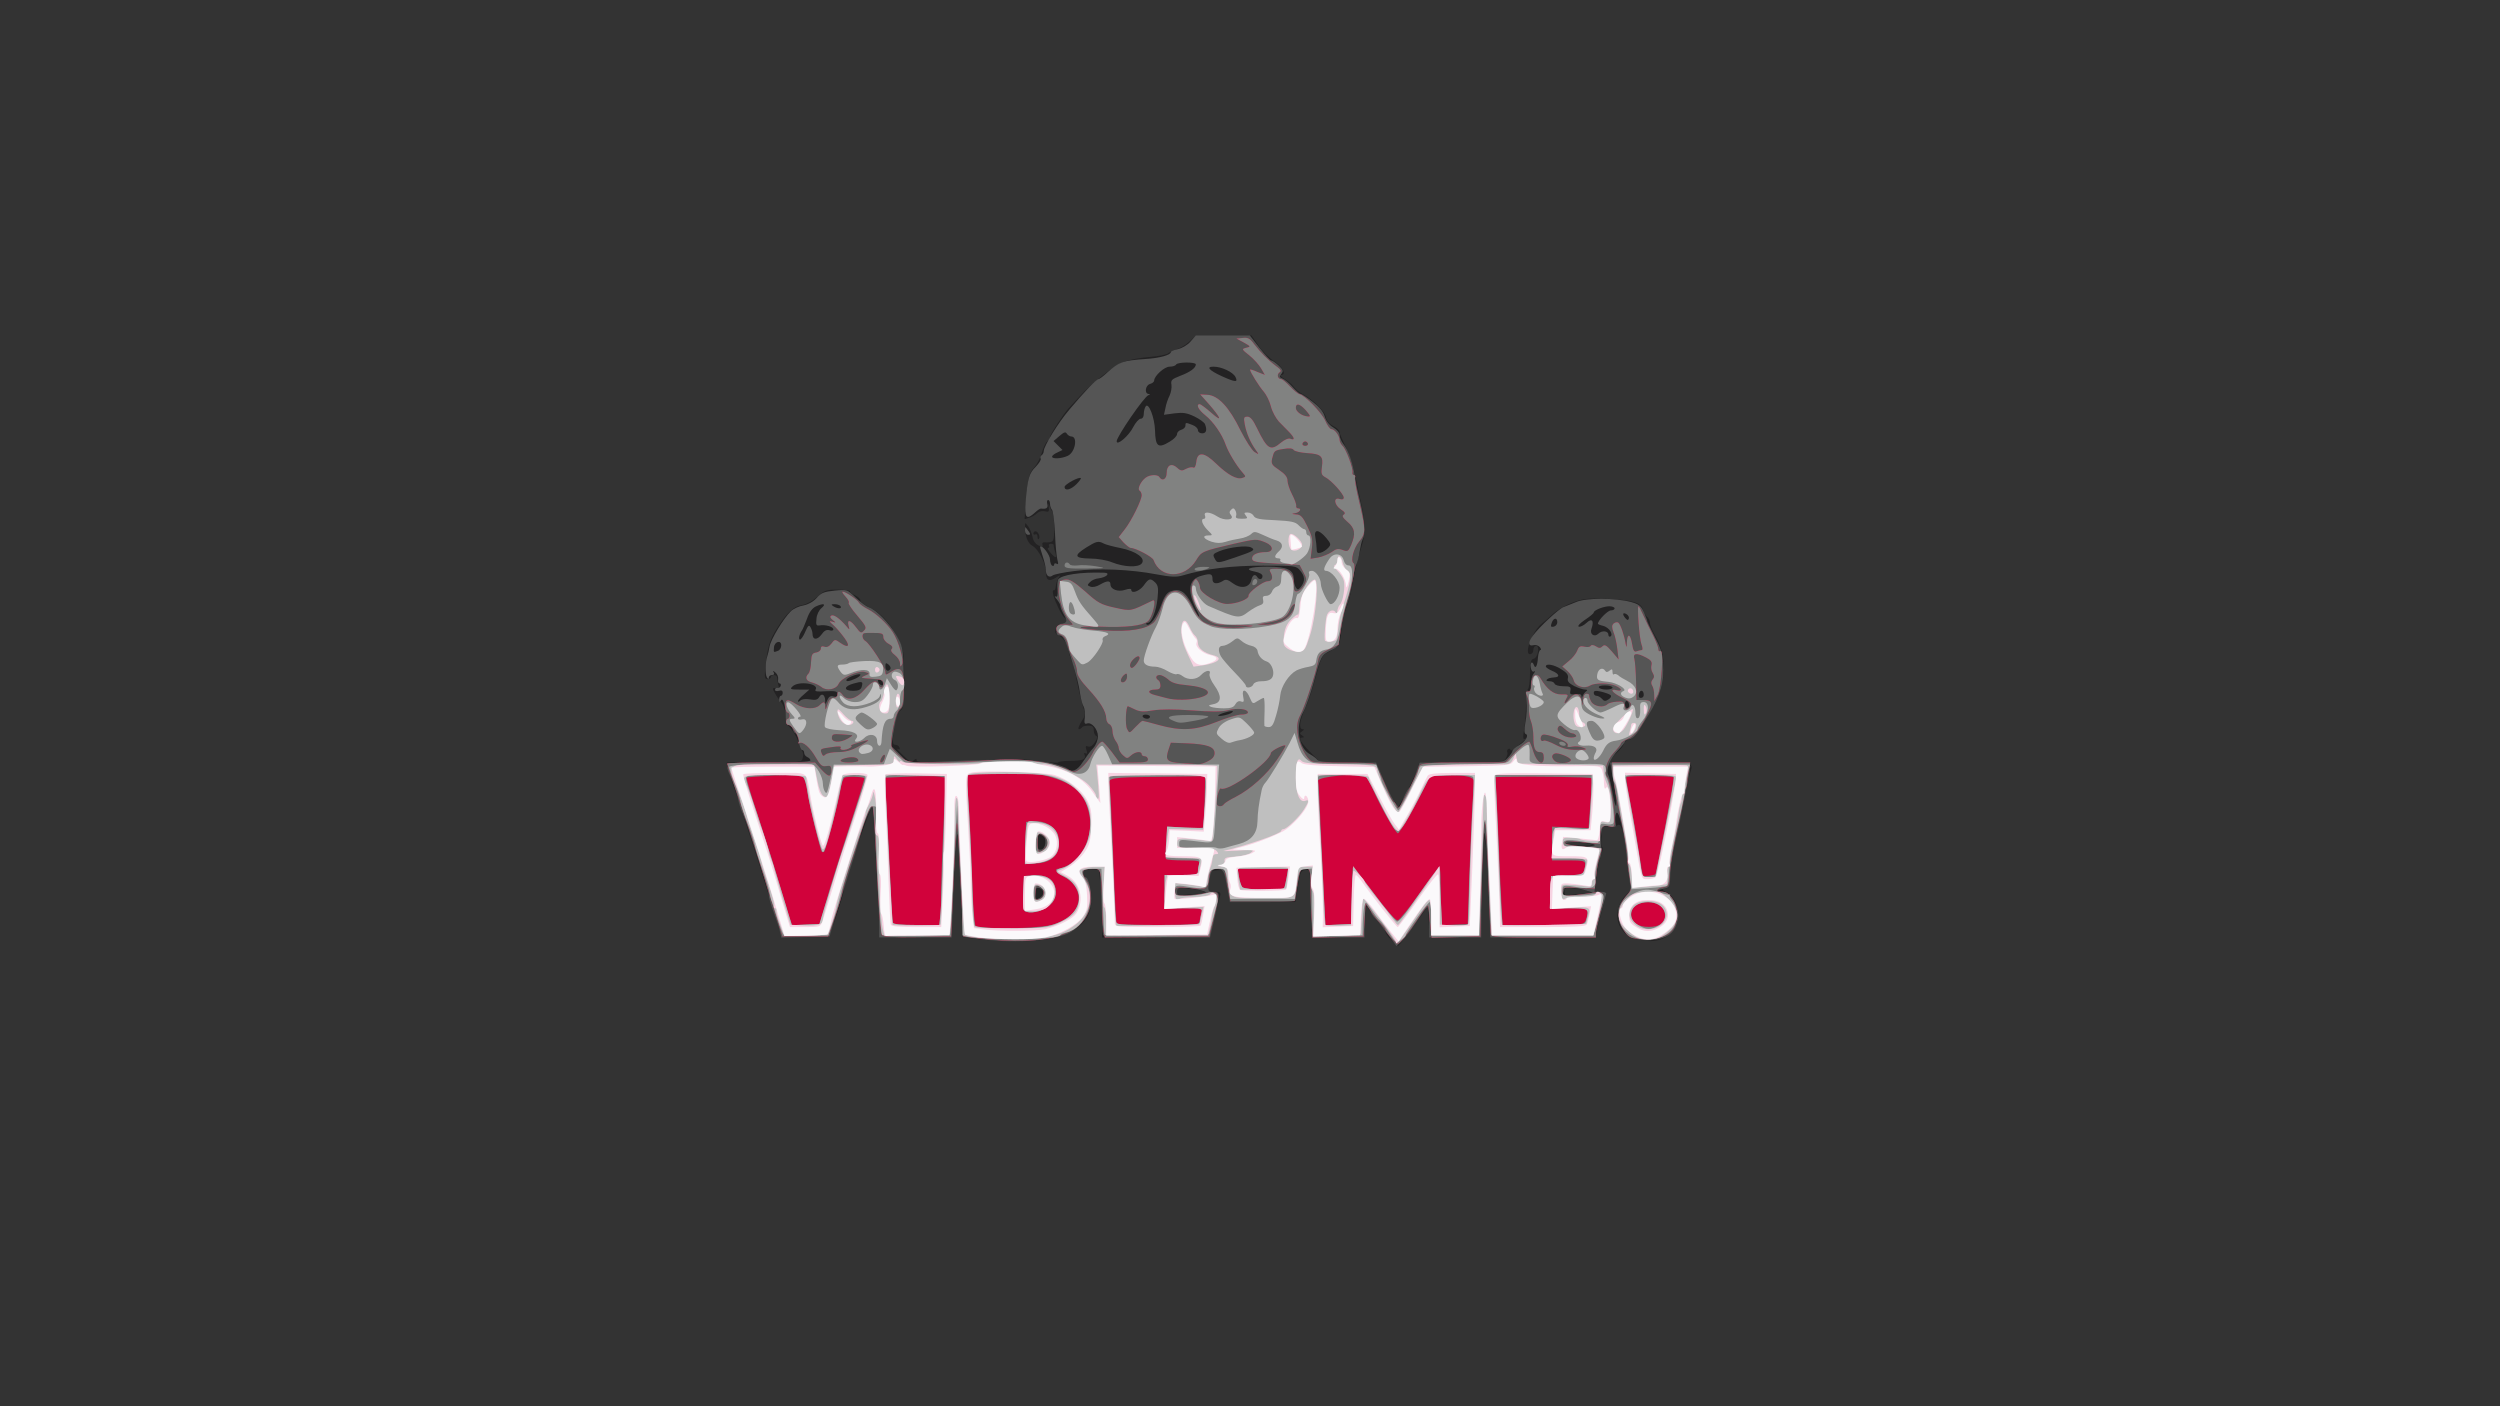 <!DOCTYPE svg PUBLIC "-//W3C//DTD SVG 20010904//EN" "http://www.w3.org/TR/2001/REC-SVG-20010904/DTD/svg10.dtd">
<svg version="1.0" xmlns="http://www.w3.org/2000/svg" width="1200px" height="675px" viewBox="0 0 12000 6750" preserveAspectRatio="xMidYMid meet">
<rect x="0" y="0" width="12000" height="6750" fill="#333333" stroke="none"/>
<g id="layer101" fill="#232223" stroke="none">
<path d="M6677 4511 c-15 -16 -27 -33 -27 -38 0 -5 -14 -24 -31 -42 -17 -19 -35 -45 -40 -58 -17 -45 -29 -24 -29 52 l0 75 -124 0 -123 0 -7 -31 c-3 -17 -6 -89 -6 -159 0 -69 -3 -129 -6 -132 -3 -3 -13 -4 -24 -1 -18 5 -20 12 -35 111 l-7 42 -157 0 -158 0 -14 -77 c-14 -77 -14 -78 -43 -76 -36 3 -35 1 -42 56 l-7 47 32 0 c26 0 31 3 28 18 -3 9 -15 59 -28 110 l-22 92 -259 0 -258 0 -1 -97 c-1 -54 -4 -127 -8 -163 l-6 -65 -37 -3 c-33 -3 -38 0 -38 17 0 12 4 21 9 21 14 0 31 58 31 103 0 108 -77 176 -222 197 -83 13 -248 10 -354 -6 l-42 -6 -6 -102 c-3 -55 -9 -171 -13 -256 -7 -150 -7 -153 -14 -75 -4 44 -10 160 -14 258 l-7 177 -174 0 -174 0 0 -42 c0 -76 -29 -580 -33 -584 -8 -8 -138 373 -137 402 0 6 -15 58 -34 115 l-35 104 -114 3 -114 3 -32 -103 c-64 -211 -100 -325 -127 -403 -14 -44 -33 -100 -41 -125 -7 -25 -23 -72 -35 -105 -11 -33 -23 -70 -25 -82 l-5 -23 180 0 c177 0 180 0 185 -22 4 -12 2 -27 -2 -32 -5 -6 -14 -27 -20 -48 -7 -20 -23 -48 -37 -63 -14 -15 -23 -33 -20 -40 5 -13 -13 -75 -25 -85 -11 -11 -39 -55 -39 -63 0 -5 7 -6 16 -3 13 5 15 2 10 -16 -3 -13 -6 -29 -6 -35 0 -7 -7 -13 -15 -13 -8 0 -15 5 -15 10 0 6 -7 10 -16 10 -13 0 -15 -9 -11 -52 11 -101 20 -133 54 -188 51 -81 82 -110 124 -116 21 -4 51 -20 73 -40 33 -31 43 -34 97 -34 32 0 59 4 59 8 0 5 11 14 25 20 14 6 25 17 25 24 0 7 19 21 41 32 53 24 102 77 139 150 29 57 30 64 30 197 0 123 -2 139 -19 151 -12 9 -21 33 -27 73 -12 82 -11 90 5 90 8 0 16 6 19 14 3 9 0 11 -9 6 -8 -5 3 9 24 29 31 31 40 36 52 26 12 -10 15 -10 15 0 0 13 75 12 400 -5 66 -4 137 -1 193 8 48 7 87 10 87 6 0 -3 25 -7 55 -7 61 0 79 -7 71 -29 -4 -8 -2 -11 5 -7 8 4 9 -1 4 -16 -6 -18 -4 -22 8 -17 10 4 22 -4 33 -21 12 -18 13 -27 6 -30 -7 -2 -12 -14 -12 -27 0 -17 -6 -22 -25 -22 -14 0 -28 3 -31 8 -3 5 -10 9 -15 9 -6 0 -1 -16 11 -35 21 -33 21 -37 6 -82 -8 -27 -20 -77 -27 -113 -6 -36 -17 -80 -25 -98 -8 -18 -14 -38 -14 -45 0 -25 -25 -66 -47 -76 -18 -8 -21 -15 -14 -33 4 -13 18 -24 30 -26 22 -3 28 -17 12 -26 -13 -8 -46 -75 -55 -109 -4 -16 -3 -26 1 -24 5 3 10 -6 11 -20 1 -14 8 -33 15 -42 9 -12 6 -12 -17 3 -32 20 -46 11 -46 -31 0 -37 -36 -108 -63 -122 -24 -13 -37 -46 -37 -94 0 -20 0 -20 15 -1 8 10 17 33 21 50 3 20 15 36 29 42 19 9 23 8 19 -2 -3 -8 1 -14 8 -13 47 2 48 -1 48 -71 0 -37 -4 -72 -9 -77 -5 -6 -12 -19 -15 -30 -3 -12 -4 -9 -2 7 3 24 0 27 -19 22 -13 -3 -28 1 -37 9 -7 8 -24 18 -37 22 l-23 7 5 -78 c8 -111 17 -146 42 -172 12 -12 28 -42 35 -67 7 -24 19 -50 26 -56 8 -6 14 -16 14 -22 0 -12 66 -112 89 -137 9 -9 32 -34 51 -55 60 -67 171 -153 219 -170 25 -9 80 -19 121 -22 41 -3 82 -11 90 -19 8 -7 27 -15 41 -19 14 -4 41 -20 58 -36 l32 -29 133 0 133 0 33 48 c18 27 52 61 76 76 42 27 61 66 32 66 -7 0 1 9 18 19 18 11 38 28 45 39 8 10 25 25 39 32 51 27 108 83 114 111 3 18 16 34 36 44 16 8 30 21 30 29 0 7 14 40 31 74 16 34 37 96 45 139 8 43 22 105 30 139 16 69 18 134 5 178 -27 90 -41 148 -51 208 -5 37 -19 88 -30 113 -11 26 -20 65 -21 88 -2 69 -12 90 -54 113 -42 21 -40 16 -81 164 -10 36 -28 88 -41 115 -25 55 -30 95 -10 95 8 0 7 4 -3 10 -13 9 -13 11 0 20 10 6 11 10 3 10 -23 0 -13 19 36 70 l49 50 134 0 133 0 22 48 c12 26 27 62 34 80 6 18 21 44 32 58 l20 26 43 -79 c24 -43 46 -90 49 -105 l7 -28 201 0 c193 0 203 -1 215 -20 7 -12 10 -25 7 -30 -3 -5 -1 -11 5 -15 5 -3 10 -1 10 4 0 6 10 2 23 -9 12 -10 31 -26 42 -35 11 -9 14 -13 6 -9 -11 5 -12 -3 -5 -47 5 -30 9 -83 9 -119 0 -36 4 -68 9 -72 5 -3 10 -37 10 -75 1 -55 4 -68 17 -71 21 -4 32 -62 12 -62 -7 0 -13 9 -13 20 0 12 -7 20 -16 20 -31 0 14 -116 58 -148 9 -7 33 -27 52 -45 18 -17 60 -42 92 -54 51 -20 74 -22 164 -19 122 5 168 18 176 52 3 13 12 28 20 35 8 6 14 20 14 30 0 11 11 36 23 57 57 91 58 220 2 326 -57 109 -104 176 -125 176 -10 0 -21 9 -25 20 -3 10 -19 30 -34 43 -16 13 -31 35 -35 48 -3 13 -3 18 0 12 4 -10 54 -13 200 -13 210 0 203 -2 185 56 -5 16 -14 61 -21 99 -7 39 -25 126 -41 195 -17 69 -30 153 -31 187 -1 53 -4 62 -22 67 -21 6 -21 6 3 19 36 18 63 75 58 119 -11 88 -91 134 -190 108 -28 -7 -61 -24 -74 -38 -46 -49 -39 -131 15 -179 15 -13 23 -27 19 -37 -4 -9 -11 -64 -17 -123 -14 -135 -28 -187 -46 -172 -8 6 -27 9 -44 7 -27 -4 -30 -2 -31 21 0 14 -2 36 -3 49 -2 13 1 25 5 28 4 2 1 24 -8 47 -8 23 -18 70 -22 105 l-7 62 28 0 c15 0 28 3 28 8 0 4 -12 53 -27 109 l-28 103 -251 0 -251 0 -7 -187 c-4 -104 -10 -215 -14 -248 -7 -58 -7 -57 -13 50 -4 61 -7 172 -8 248 l-1 137 -125 0 -124 0 -3 -76 -3 -76 -34 48 c-59 84 -105 144 -111 144 -3 0 -17 -13 -33 -29z m-923 -221 c56 -1 28 -16 -46 -25 -56 -7 -58 -6 -58 15 0 20 4 22 31 16 17 -3 50 -6 73 -6z m1855 0 c50 -1 21 -16 -46 -25 -50 -6 -53 -6 -53 15 0 20 4 22 31 16 17 -3 48 -6 68 -6z m16 -241 c-56 -11 -103 -11 -110 1 -4 6 22 10 72 9 68 -1 73 -2 38 -10z m-2561 -1401 c-4 -13 -7 -26 -6 -30 1 -5 -5 -8 -14 -8 -8 0 -12 5 -9 10 3 6 2 10 -4 10 -5 0 0 11 12 24 25 29 32 27 21 -6z"/>
<path d="M4980 2576 c0 -9 -4 -14 -10 -11 -5 3 -10 1 -10 -4 0 -6 5 -11 10 -11 13 0 25 28 16 37 -3 4 -6 -1 -6 -11z"/>
</g>
<g id="layer102" fill="#555555" stroke="none">
<path d="M6664 4488 c-21 -29 -48 -64 -61 -77 -13 -13 -23 -29 -23 -36 0 -7 -7 -18 -15 -25 -13 -11 -15 -2 -15 69 l0 81 -124 0 -123 0 -7 -46 c-3 -26 -6 -100 -6 -165 0 -119 0 -119 -24 -119 -22 0 -25 6 -35 63 -6 35 -11 71 -11 80 0 15 -17 17 -158 17 l-159 0 -14 -77 c-12 -69 -17 -78 -38 -81 -32 -5 -40 6 -47 61 -7 46 -6 47 20 47 33 0 33 12 5 131 l-21 89 -255 0 c-194 0 -255 -3 -258 -12 -2 -7 -6 -80 -9 -163 -3 -82 -6 -151 -6 -152 0 -2 -18 -3 -40 -3 -33 0 -40 3 -40 20 0 11 4 20 9 20 17 0 33 71 29 122 -6 55 -43 110 -98 142 -69 40 -254 56 -424 35 l-93 -12 -6 -111 c-4 -61 -10 -178 -14 -261 -7 -145 -7 -148 -14 -75 -4 41 -11 159 -14 263 l-7 187 -174 0 -174 0 0 -52 c-1 -97 -27 -569 -32 -574 -7 -7 -45 85 -62 151 -9 31 -29 97 -46 148 -16 51 -45 144 -64 207 l-34 115 -116 3 -115 3 -7 -28 c-3 -15 -17 -57 -30 -93 -13 -36 -24 -73 -24 -83 0 -15 -19 -76 -91 -297 -11 -36 -27 -79 -34 -95 -8 -17 -19 -51 -24 -76 -6 -25 -20 -67 -31 -93 -34 -80 -44 -76 180 -76 131 0 200 -4 200 -10 0 -6 -7 -13 -15 -16 -8 -4 -15 -12 -15 -20 0 -8 -4 -14 -10 -14 -5 0 -13 -18 -16 -40 -4 -22 -10 -40 -15 -40 -4 0 -11 -9 -14 -20 -3 -11 -12 -20 -20 -20 -9 0 -14 -12 -13 -32 0 -53 -13 -102 -23 -87 -7 11 -9 10 -9 -3 0 -10 4 -18 8 -18 5 0 9 -7 9 -15 0 -10 -6 -13 -19 -9 -10 3 -18 1 -18 -5 0 -6 5 -10 11 -9 6 2 14 -3 16 -9 3 -7 0 -13 -6 -13 -5 0 -8 -9 -6 -19 2 -11 -4 -26 -13 -33 -12 -10 -14 -10 -8 0 4 7 1 12 -8 12 -9 0 -16 6 -16 13 0 8 -3 8 -9 -2 -9 -14 -8 -72 2 -101 3 -8 8 -29 11 -47 6 -34 66 -134 102 -169 12 -12 40 -25 61 -28 24 -5 47 -18 63 -36 21 -24 35 -30 86 -35 60 -6 60 -6 101 33 23 22 51 43 63 47 35 11 99 76 133 135 31 54 32 58 35 196 4 130 2 143 -16 160 -13 13 -23 45 -31 97 l-13 78 42 41 42 41 191 -9 c284 -12 421 -10 497 10 36 9 69 21 74 26 20 20 47 9 73 -32 16 -24 38 -54 51 -68 13 -14 22 -38 22 -56 0 -34 -31 -70 -53 -61 -11 4 -14 -2 -10 -28 2 -19 0 -43 -6 -54 -6 -10 -13 -37 -16 -58 -6 -45 -16 -83 -45 -177 -26 -86 -37 -106 -56 -106 -23 0 -14 -52 9 -56 29 -4 32 -13 14 -43 -9 -16 -17 -35 -17 -42 0 -7 -8 -21 -17 -32 -10 -11 -13 -17 -6 -14 8 5 11 -5 9 -32 -2 -22 0 -44 3 -49 15 -23 109 -37 221 -33 32 1 12 22 -26 27 -15 1 -34 9 -42 18 -14 14 -14 16 2 22 11 4 30 0 46 -10 35 -20 50 -20 50 -1 0 24 37 38 71 26 18 -6 29 -6 29 0 0 21 40 7 60 -21 25 -35 32 -36 56 -13 13 14 15 28 10 75 -6 62 -29 118 -48 118 -6 0 -8 3 -5 7 13 13 48 -32 69 -89 15 -43 28 -62 45 -69 45 -17 72 -1 104 62 16 33 32 59 34 59 3 0 -3 -17 -14 -37 -45 -91 -36 -144 28 -160 44 -12 51 -9 51 19 0 20 21 24 49 7 14 -10 24 -8 49 11 38 28 79 21 88 -15 6 -26 18 -32 29 -15 9 15 25 12 25 -5 0 -8 -14 -17 -35 -21 -59 -11 -28 -24 58 -24 95 0 127 15 127 58 0 15 5 34 10 42 9 13 12 12 25 -4 20 -27 19 -49 -4 -77 -19 -23 -23 -24 -178 -24 -152 0 -278 15 -386 47 -29 9 -56 8 -125 -5 -124 -24 -286 -31 -395 -16 -51 6 -97 16 -104 21 -17 14 -33 1 -33 -26 0 -13 -7 -43 -15 -66 -8 -24 -14 -45 -12 -46 9 -10 47 40 47 61 0 13 5 27 10 30 6 3 10 1 10 -5 0 -6 5 -8 12 -4 8 5 9 0 4 -17 -4 -13 -10 -71 -12 -129 -3 -58 -9 -109 -15 -114 -5 -6 -9 -18 -9 -28 0 -10 -4 -18 -9 -18 -5 0 -7 9 -4 20 5 18 -5 25 -30 21 -4 -1 -17 8 -29 19 -41 38 -51 27 -45 -52 9 -109 16 -136 49 -168 16 -17 27 -34 23 -39 -3 -5 -1 -12 5 -16 5 -3 10 -12 10 -20 0 -23 70 -137 124 -200 73 -87 129 -145 138 -145 5 0 25 -15 44 -33 56 -50 72 -56 184 -64 66 -4 120 -19 120 -33 0 -4 15 -11 34 -14 18 -4 45 -19 60 -36 l26 -30 129 0 130 0 47 60 c26 33 51 60 56 60 5 0 21 11 35 24 22 21 24 27 14 40 -11 13 -10 17 5 23 11 4 32 22 48 40 16 18 33 33 38 33 5 0 31 17 58 38 33 25 52 48 59 72 7 22 22 41 41 52 17 10 30 25 30 36 0 11 8 30 18 43 27 35 46 93 59 174 2 17 13 67 24 111 21 89 24 146 10 172 -5 9 -11 36 -15 60 -3 23 -10 50 -15 60 -5 9 -14 49 -20 88 -6 39 -18 88 -27 110 -9 21 -21 75 -28 119 -11 78 -12 80 -48 97 -46 22 -49 29 -82 153 -15 54 -37 118 -50 142 -40 70 -23 176 33 204 14 8 30 20 34 26 6 9 46 13 145 13 l137 0 17 38 c9 20 26 59 37 85 11 26 29 59 39 72 l19 23 18 -44 c10 -24 23 -48 30 -54 6 -5 20 -34 30 -65 l19 -55 201 0 c198 0 202 0 223 -23 12 -13 22 -27 22 -33 0 -5 14 -17 30 -26 32 -18 51 -49 33 -55 -7 -3 -7 -20 -1 -56 6 -29 8 -75 5 -104 -4 -40 -3 -51 8 -47 9 4 13 -5 13 -31 0 -19 6 -43 14 -52 7 -9 8 -14 2 -10 -7 4 -14 -3 -16 -18 -5 -25 7 -35 15 -12 7 20 17 3 19 -36 2 -20 7 -37 12 -37 5 0 3 -6 -3 -14 -7 -8 -21 -12 -31 -9 -25 7 -26 -15 -2 -46 32 -43 127 -131 147 -137 11 -4 38 -15 60 -24 47 -21 188 -21 265 0 39 11 48 19 62 52 9 21 16 40 15 41 0 1 11 25 25 52 41 79 48 97 51 148 7 87 -12 155 -71 251 -7 11 -25 41 -41 66 -16 27 -36 46 -49 48 -12 2 -22 7 -22 11 0 4 -15 23 -33 42 -39 40 -60 93 -48 117 5 9 15 51 22 92 7 41 15 66 17 56 2 -11 -1 -44 -7 -75 -5 -31 -13 -73 -16 -94 l-6 -37 193 2 c165 3 193 5 191 18 -5 47 -45 250 -67 342 -15 60 -27 137 -28 173 -2 63 -3 65 -33 71 l-30 7 32 9 c41 11 78 81 68 130 -13 58 -39 84 -97 96 -108 21 -180 -20 -191 -108 -5 -40 5 -63 40 -102 16 -17 23 -33 19 -45 -3 -11 -10 -64 -16 -119 -12 -131 -40 -252 -52 -231 -5 9 -6 28 -4 43 5 25 3 26 -28 21 -33 -5 -34 -4 -40 33 -3 21 -3 51 0 68 3 16 1 39 -6 51 -6 12 -15 53 -19 92 l-7 69 28 0 c15 0 28 4 28 8 0 4 -11 46 -25 93 -13 46 -25 92 -25 102 0 16 -19 17 -254 17 l-253 0 -7 -197 c-4 -109 -10 -227 -14 -263 -7 -64 -7 -64 -13 50 -4 63 -7 181 -8 263 l-1 147 -125 0 -125 0 0 -76 c0 -47 -4 -73 -10 -69 -5 3 -29 36 -53 73 -24 37 -55 77 -69 90 l-25 23 -39 -53z m-1656 -206 c-2 -9 -11 -18 -21 -20 -13 -3 -17 3 -17 28 0 28 2 30 21 20 11 -6 19 -19 17 -28z m780 2 c7 -5 -73 -24 -105 -24 -27 0 -33 4 -33 21 0 19 4 20 68 14 37 -4 69 -9 70 -11z m1812 7 l45 -7 -40 -12 c-39 -12 -95 -16 -95 -8 0 2 -3 11 -6 20 -7 18 18 20 96 7z m-2582 -243 c2 -19 -3 -30 -17 -38 -20 -10 -21 -8 -21 30 0 34 3 41 18 38 10 -2 18 -14 20 -30z m2617 1 c-46 -10 -113 -10 -120 0 -6 11 96 19 130 11 16 -3 14 -5 -10 -11z m-2115 -609 c0 -5 -9 -10 -21 -10 -11 0 -17 5 -14 10 3 6 13 10 21 10 8 0 14 -4 14 -10z m395 -21 c7 -7 1 -8 -20 -3 -46 11 -67 26 -25 19 19 -3 39 -10 45 -16z m1905 -33 c0 -8 -4 -18 -10 -21 -5 -3 -10 3 -10 14 0 12 5 21 10 21 6 0 10 -6 10 -14z m-3820 -43 c14 4 20 0 20 -11 0 -14 -9 -16 -56 -14 -42 3 -55 1 -49 -8 18 -29 -84 -43 -111 -15 -14 13 -10 15 33 15 l48 0 -27 24 c-16 13 -28 27 -28 32 0 4 5 3 11 -3 7 -7 26 -9 46 -6 27 5 38 2 45 -11 12 -21 28 -12 29 17 0 22 0 21 10 -2 7 -17 15 -22 29 -18z m3731 -6 c-5 -5 -25 -12 -45 -17 -28 -6 -36 -5 -36 6 0 8 6 14 14 14 7 0 19 7 26 15 9 11 16 12 31 2 10 -6 15 -15 10 -20z m-117 -19 c7 -5 5 -8 -6 -8 -9 0 -33 -8 -52 -17 -26 -14 -34 -23 -30 -38 3 -15 -5 -26 -31 -42 -35 -23 -75 -30 -75 -14 0 5 14 14 30 21 32 13 40 29 15 31 -28 3 -33 4 -41 12 -4 4 2 7 14 7 11 0 22 5 24 12 3 7 21 12 42 12 33 0 37 3 34 21 -4 18 0 20 24 17 19 -3 28 0 29 9 0 11 2 10 6 -1 3 -8 11 -18 17 -22z m276 18 c0 -24 -17 -28 -23 -6 -3 13 0 20 9 20 8 0 14 -6 14 -14z m-3754 -39 c8 -26 3 -28 -39 -16 -48 13 -49 35 -2 35 25 0 37 -5 41 -19z m3604 3 c0 -5 -16 -10 -36 -10 -21 0 -33 4 -29 10 3 6 19 10 36 10 16 0 29 -4 29 -10z m-3502 -22 c-2 -6 -10 -14 -16 -16 -7 -2 -10 2 -6 12 7 18 28 22 22 4z m-133 -20 c14 -6 25 -15 25 -19 0 -10 -58 10 -66 22 -7 12 10 11 41 -3z m169 -47 c3 -5 -1 -14 -9 -21 -13 -10 -15 -9 -15 9 0 21 14 28 24 12z m-540 -87 c9 -3 16 -15 16 -26 0 -28 -33 -19 -35 10 -2 25 -2 24 19 16z m131 -91 c13 -30 18 -35 25 -23 5 8 10 23 10 32 0 30 22 32 43 4 13 -19 25 -25 38 -21 10 4 19 2 19 -4 0 -13 -39 -24 -66 -19 -16 2 -18 -2 -15 -31 1 -20 12 -42 24 -52 25 -21 10 -25 -27 -8 -17 8 -32 28 -42 58 -10 25 -20 51 -24 56 -14 20 -19 45 -10 45 5 0 17 -17 25 -37z m3865 -3 c-6 -11 -22 -23 -35 -26 -14 -3 -25 -8 -25 -10 0 -16 47 -64 62 -64 10 0 18 -4 18 -10 0 -5 -11 -10 -25 -10 -27 0 -75 19 -75 30 0 4 -19 20 -42 35 -25 17 -37 30 -30 33 8 2 24 -6 37 -18 26 -25 38 -11 24 28 -10 26 14 43 34 23 16 -16 47 -13 47 5 0 8 5 12 10 9 7 -4 7 -13 0 -25z m-255 -43 c0 -24 -18 -23 -27 3 -6 17 -4 21 10 18 9 -2 17 -11 17 -21z m334 -38 c-19 -12 -24 -2 -8 17 9 11 14 13 17 4 3 -7 -2 -16 -9 -21z m-3774 -39 c-3 -5 -16 -10 -28 -10 -18 0 -19 2 -7 10 20 13 43 13 35 0z m1445 -205 c21 -25 -26 -59 -100 -74 -36 -7 -73 -17 -82 -22 -26 -14 -36 -11 -84 19 -62 39 -57 52 19 53 36 0 81 8 107 19 56 22 123 25 140 5z m448 -29 c91 -31 99 -36 78 -48 -21 -12 -108 -1 -154 18 -29 12 -32 16 -22 34 13 25 12 25 98 -4z m447 -46 c15 -16 14 -20 -10 -49 -36 -42 -60 -42 -51 0 3 17 6 42 6 54 0 18 4 22 19 18 11 -3 27 -13 36 -23z m-1208 -306 c14 -14 23 -27 21 -29 -8 -8 -78 30 -78 42 0 21 29 15 57 -13z m-42 -136 c36 -16 50 -93 17 -93 -7 0 -16 -6 -21 -13 -6 -11 -14 -8 -36 11 l-28 24 22 22 21 21 -25 12 c-14 6 -25 15 -25 20 0 12 45 10 75 -4z m491 -69 c19 -11 34 -27 34 -36 0 -8 9 -17 20 -20 11 -3 20 -12 20 -19 0 -17 1 -17 34 -4 14 5 26 16 26 25 0 8 9 15 20 15 20 0 25 -15 14 -44 -3 -8 -26 -25 -51 -37 -36 -17 -54 -20 -95 -15 l-51 7 7 -32 c3 -18 12 -45 20 -60 7 -15 11 -38 9 -52 -4 -22 1 -27 42 -43 48 -18 75 -38 75 -55 0 -12 -87 -12 -95 1 -3 6 -17 10 -31 10 -25 0 -73 44 -74 66 0 7 -9 14 -20 17 -22 6 -28 46 -7 48 9 0 9 2 -1 6 -21 8 -152 199 -152 221 0 24 59 -26 80 -69 11 -21 27 -39 35 -39 9 0 15 -9 15 -22 0 -13 4 -29 9 -37 14 -22 43 53 45 114 2 80 15 89 72 54z m314 -310 c-13 -24 -67 -49 -105 -49 -37 0 -22 17 38 45 68 31 81 31 67 4z"/>
<path d="M4920 2547 c0 -11 1 -18 3 -16 1 2 8 11 15 20 9 13 9 16 -3 16 -8 0 -15 -9 -15 -20z"/>
</g>
<g id="layer103" fill="#d1023b" stroke="none">
<path d="M6677 4500 c-15 -16 -27 -34 -27 -38 0 -5 -10 -17 -21 -28 -12 -10 -33 -37 -48 -59 l-26 -40 -5 80 -5 80 -122 3 -123 3 -1 -46 c-1 -25 -3 -49 -4 -55 -1 -5 -3 -59 -4 -120 -1 -110 -1 -110 -26 -110 -25 0 -25 -2 -43 110 l-8 45 -154 0 -154 0 -14 -77 -14 -78 -33 0 c-32 0 -35 3 -40 38 -11 65 -8 62 -90 55 -72 -6 -75 -5 -75 16 0 18 6 21 45 21 24 0 67 -5 95 -11 74 -16 77 -9 48 108 l-24 98 -251 3 -250 2 -7 -37 c-3 -21 -6 -78 -6 -128 0 -49 -3 -107 -6 -127 -6 -36 -8 -38 -44 -38 -47 0 -54 15 -26 55 15 21 21 45 21 86 0 171 -192 237 -555 191 l-55 -7 -7 -120 c-3 -66 -10 -192 -14 -280 -4 -88 -9 -152 -11 -143 -3 10 -10 136 -16 280 l-12 263 -161 3 c-121 2 -164 -1 -171 -10 -6 -7 -16 -137 -23 -288 -7 -151 -14 -282 -16 -290 -1 -8 -3 -21 -3 -27 -2 -34 -20 -5 -46 75 -15 48 -43 131 -62 186 -18 54 -35 112 -38 130 -2 17 -19 74 -37 126 l-33 95 -109 0 -110 0 -34 -110 c-19 -60 -49 -159 -68 -220 -41 -135 -64 -204 -120 -368 -24 -70 -44 -130 -44 -132 0 -3 95 -5 211 -5 l211 0 32 35 c34 37 46 37 46 0 0 -18 -5 -21 -24 -18 -19 4 -28 -3 -50 -41 -28 -49 -63 -79 -79 -69 -6 3 -7 1 -3 -6 9 -14 -31 -81 -48 -81 -7 0 -13 -7 -13 -15 0 -8 4 -15 9 -15 4 0 8 -7 8 -15 0 -8 -4 -15 -10 -15 -5 0 -10 -13 -10 -30 0 -35 8 -37 52 -10 39 24 91 26 112 5 20 -20 26 -19 27 8 1 17 3 15 10 -10 7 -23 16 -33 29 -33 11 0 20 -7 20 -15 0 -20 10 -19 25 1 22 30 64 20 104 -25 38 -43 58 -51 67 -26 9 21 24 19 24 -5 0 -16 -8 -19 -57 -22 -52 -3 -55 -5 -33 -14 25 -11 25 -11 3 -18 -30 -10 -116 28 -128 57 -12 27 -59 35 -83 14 -10 -8 -29 -17 -44 -21 -29 -7 -36 -24 -17 -43 6 -6 11 -30 12 -54 2 -37 5 -44 25 -47 12 -2 22 -10 22 -19 0 -10 6 -13 17 -9 11 5 23 -1 34 -15 15 -21 18 -21 40 -5 41 29 52 19 23 -21 -15 -21 -39 -49 -53 -62 -22 -19 -23 -22 -6 -17 19 6 19 5 2 -8 -12 -10 -15 -16 -7 -21 11 -7 39 12 72 50 17 20 17 20 11 -2 -8 -32 9 -28 36 8 21 28 25 30 38 16 14 -14 11 -21 -32 -72 -26 -30 -45 -58 -41 -62 3 -4 -4 -17 -16 -30 -12 -13 -18 -23 -13 -23 14 0 73 40 78 53 3 6 22 21 43 31 39 20 92 69 119 110 28 42 55 137 45 155 -8 14 -9 13 -10 -5 0 -12 -11 -29 -25 -40 -16 -12 -21 -22 -15 -29 7 -8 2 -16 -15 -25 -14 -7 -25 -22 -25 -32 0 -18 -6 -20 -55 -20 -14 0 -29 0 -35 1 -15 2 -12 29 4 38 21 12 96 128 96 148 0 16 2 16 25 1 53 -35 67 -12 63 102 -2 46 -7 67 -19 75 -20 15 -50 153 -39 183 5 11 24 32 43 47 35 26 39 27 174 27 76 -1 185 -5 243 -10 164 -14 289 3 411 54 18 8 67 -38 90 -82 17 -34 40 -62 50 -62 5 0 25 23 46 50 l37 50 68 0 c54 0 68 -3 68 -15 0 -8 -7 -15 -15 -15 -8 0 -15 -4 -15 -10 0 -16 -32 -12 -52 7 -17 15 -19 15 -38 -2 -11 -10 -20 -25 -20 -34 0 -9 -7 -25 -15 -35 -8 -11 -15 -32 -15 -47 0 -15 -7 -29 -15 -33 -8 -3 -15 -16 -15 -28 -1 -34 -29 -79 -87 -142 -35 -37 -53 -66 -53 -82 0 -14 -8 -41 -19 -62 -10 -20 -22 -52 -26 -70 -4 -21 -16 -37 -31 -44 -31 -14 -32 -47 -1 -50 12 0 31 0 41 1 19 1 19 1 -1 -21 -30 -33 -55 -109 -51 -154 3 -34 6 -39 31 -42 21 -3 41 9 96 57 62 56 75 63 143 78 80 17 70 19 182 -35 19 -9 -3 83 -24 100 -27 22 -103 31 -233 26 -133 -4 -114 10 25 18 119 8 201 -6 236 -38 12 -12 30 -46 38 -76 29 -97 95 -99 143 -3 16 32 42 66 56 75 36 24 127 36 200 26 56 -7 54 -7 -41 -9 -87 -1 -106 -4 -135 -24 -62 -41 -99 -142 -69 -187 9 -13 11 -13 20 0 5 8 10 22 10 31 0 26 90 79 131 78 47 -1 104 -23 102 -40 -2 -15 69 -69 92 -69 21 0 27 -17 15 -40 -10 -18 -8 -20 27 -20 57 0 83 22 83 71 0 33 3 40 17 37 10 -2 24 -15 33 -30 13 -25 13 -30 -4 -62 l-18 -34 -114 -7 c-100 -6 -114 -9 -114 -25 0 -18 26 -30 66 -30 38 0 38 -30 -1 -46 -44 -18 -47 -18 -152 6 -154 36 -156 37 -182 80 -55 89 -172 88 -204 -2 -5 -15 -86 -58 -110 -58 -5 0 -20 -12 -34 -26 l-23 -26 28 -36 c33 -42 82 -141 82 -165 0 -9 -5 -19 -10 -22 -12 -7 5 -44 29 -62 19 -15 58 -17 66 -3 14 22 35 10 35 -20 0 -38 24 -49 50 -25 17 16 24 16 44 5 13 -7 29 -9 34 -6 6 4 12 -7 14 -26 5 -52 38 -49 95 7 56 54 99 78 126 69 18 -6 18 -6 0 -27 -29 -33 -68 -98 -80 -133 -17 -49 -59 -110 -98 -141 -33 -26 -46 -53 -26 -53 4 0 30 19 56 42 54 48 47 26 -13 -43 l-41 -46 35 2 c52 3 105 61 158 170 25 49 55 96 67 104 23 14 23 14 6 -10 -25 -35 -44 -79 -52 -121 -6 -34 -5 -38 13 -38 14 0 27 16 47 58 48 99 64 108 113 67 18 -15 37 -23 46 -19 23 9 20 -5 -6 -32 -13 -13 -35 -36 -50 -51 -14 -16 -32 -48 -38 -73 -6 -25 -22 -56 -34 -70 -21 -23 -66 -95 -66 -106 0 -2 16 2 35 11 l36 14 -18 -31 c-10 -17 -35 -45 -56 -62 -38 -30 -38 -31 -15 -37 22 -5 22 -6 -12 -25 l-35 -19 30 -3 c24 -3 35 2 55 30 31 40 66 76 105 105 24 17 27 24 16 31 -14 10 -7 32 9 32 6 0 24 16 42 35 18 19 39 36 46 37 26 6 105 87 123 127 10 23 23 41 30 41 15 0 38 30 39 51 0 9 7 22 14 29 16 13 52 108 48 128 -2 6 2 12 7 12 6 0 8 6 5 13 -3 8 7 61 21 119 31 132 31 149 -1 187 -27 32 -43 94 -27 104 12 7 -1 84 -30 177 -11 36 -25 99 -31 140 l-11 75 -46 22 c-40 19 -48 27 -53 60 -9 51 -62 212 -85 256 -14 27 -17 50 -13 84 5 53 43 127 70 138 9 4 78 7 152 6 74 -1 140 2 145 6 11 8 42 70 71 141 9 23 20 42 24 42 4 0 10 10 14 22 4 19 15 5 56 -75 27 -55 50 -105 50 -112 0 -22 26 -25 224 -25 l192 0 31 -32 c30 -34 73 -68 83 -68 3 0 12 21 20 48 17 54 50 72 50 28 0 -19 -5 -26 -19 -26 -23 0 -31 -19 -31 -75 0 -24 -5 -56 -11 -72 -7 -15 -11 -45 -10 -65 1 -20 -3 -46 -9 -57 -9 -17 -8 -21 5 -21 11 0 15 -10 15 -35 0 -42 27 -60 44 -30 31 54 64 79 100 78 32 -1 35 1 26 17 -17 31 -11 34 11 6 25 -32 50 -30 60 4 l7 25 1 -27 c1 -18 7 -28 16 -28 8 0 14 3 13 8 -1 4 3 17 10 30 13 23 59 31 78 12 5 -5 25 -11 44 -12 30 -3 35 0 38 20 3 19 6 21 18 11 22 -18 17 -28 -31 -51 -46 -22 -62 -45 -25 -35 29 7 25 -8 -5 -21 -33 -15 -100 -15 -124 -1 -27 17 -70 3 -77 -25 -3 -13 -17 -33 -30 -45 l-25 -22 31 -26 c18 -14 36 -37 41 -51 7 -19 14 -23 34 -18 13 3 27 2 30 -4 4 -6 13 -5 25 2 15 10 22 10 32 0 10 -10 19 -5 45 25 l32 38 -6 -50 c-3 -27 -11 -64 -18 -80 -9 -24 -9 -33 0 -42 7 -6 17 -8 22 -5 11 7 29 59 36 102 4 21 5 19 6 -7 2 -46 17 -41 25 8 5 32 10 40 22 35 9 -3 20 -6 25 -6 4 0 4 -12 -2 -27 -10 -26 -22 -183 -14 -183 2 0 13 21 25 48 12 26 32 68 46 95 13 26 24 54 24 63 0 8 4 12 10 9 17 -10 5 176 -13 210 l-16 30 -1 -30 c0 -16 -4 -37 -10 -45 -6 -9 -5 -19 2 -28 9 -10 9 -18 1 -32 -7 -10 -9 -27 -6 -38 4 -15 -3 -24 -26 -36 -45 -24 -65 -21 -56 7 3 12 7 61 8 109 l2 88 32 0 c41 0 47 11 28 52 -37 79 -69 121 -101 134 -19 8 -34 18 -34 23 0 4 -15 24 -34 44 -36 39 -51 97 -30 119 12 14 34 144 34 204 0 34 -2 36 -27 30 -31 -8 -43 5 -43 52 l0 33 -72 -7 c-40 -4 -77 -8 -83 -8 -5 -1 -12 4 -15 9 -3 6 31 13 85 18 49 4 91 9 92 11 2 2 -1 16 -8 32 -6 16 -14 58 -17 94 l-7 65 -78 -3 c-74 -4 -77 -3 -77 19 0 21 3 22 63 15 34 -3 73 -9 87 -11 50 -11 55 5 31 92 -11 44 -21 89 -21 101 l0 22 -249 0 c-229 0 -250 -1 -255 -17 -2 -10 -7 -115 -11 -233 -7 -226 -12 -300 -20 -308 -3 -3 -6 28 -6 69 -1 41 -5 166 -8 279 l-6 205 -117 3 -116 3 -6 -53 c-3 -29 -7 -66 -8 -83 -3 -29 -5 -27 -49 40 -48 72 -90 125 -100 125 -3 0 -18 -13 -32 -30z m-1683 -186 c21 -8 21 -50 0 -58 -21 -8 -22 -7 -24 24 -4 43 -3 44 24 34z m20 -240 c9 -8 16 -22 16 -29 0 -15 -27 -45 -41 -45 -5 0 -9 20 -9 45 0 48 9 55 34 29z m861 -214 c4 -6 30 -22 58 -36 70 -36 150 -108 197 -178 22 -32 40 -62 40 -66 0 -11 -69 23 -70 35 -3 42 -209 189 -240 170 -7 -4 -20 41 -20 71 0 16 26 19 35 4z m-77 -206 c22 -11 32 -23 32 -39 0 -30 -35 -43 -132 -47 l-78 -3 -11 33 c-17 51 -8 61 63 65 35 2 70 4 79 5 9 1 30 -5 47 -14z m1742 -6 c0 -12 -61 -37 -77 -31 -18 7 -16 23 3 38 18 13 74 8 74 -7z m-3420 3 c0 -14 -23 -20 -53 -14 -46 9 -41 23 7 23 25 0 46 -4 46 -9z m124 -7 c10 -25 -1 -29 -14 -5 -6 12 -7 21 -1 21 5 0 12 -7 15 -16z m-221 -34 c34 0 64 -8 98 -27 27 -14 48 -28 46 -29 -1 -2 -23 3 -47 11 -25 7 -40 14 -35 14 6 1 3 6 -5 11 -20 13 -53 13 -45 -1 5 -7 -8 -8 -41 -3 -58 8 -58 8 -50 30 5 13 9 15 18 6 7 -7 34 -12 61 -12z m3577 -21 c-14 -6 -38 -8 -53 -5 -15 3 -26 2 -23 -3 8 -13 -12 -26 -68 -45 -38 -12 -52 -13 -57 -4 -9 15 -1 31 11 23 5 -3 31 6 57 20 35 18 62 25 103 24 47 0 51 -2 30 -10z m-3530 -44 c14 -8 23 -15 20 -16 -3 0 -25 -2 -50 -4 -40 -3 -46 -1 -47 16 -2 23 39 26 77 4z m3495 -15 c-3 -5 -12 -10 -19 -10 -7 0 -23 -10 -35 -21 -19 -18 -25 -19 -32 -8 -12 20 25 49 63 49 17 0 27 -4 23 -10z m-2081 -70 c4 0 39 9 78 20 109 30 176 26 278 -15 47 -19 100 -35 118 -35 17 0 32 -4 32 -10 0 -17 -49 -23 -95 -11 -32 8 -82 8 -174 1 -82 -6 -150 -6 -187 0 -46 8 -64 6 -87 -5 -17 -8 -31 -15 -33 -15 -10 0 -14 91 -4 109 11 22 11 22 40 -9 15 -16 31 -30 34 -30z m272 -111 c75 -19 46 -50 -58 -60 -50 -4 -75 -12 -91 -28 -13 -11 -31 -21 -40 -21 -19 0 -23 15 -7 25 6 3 10 15 10 26 0 14 -7 19 -24 19 -38 0 -40 17 -3 26 17 4 43 11 57 15 40 11 107 10 156 -2z m-346 -101 c0 -17 -3 -18 -15 -8 -8 7 -15 19 -15 26 0 8 6 11 15 8 8 -4 15 -15 15 -26z m60 -89 c0 -15 -16 -10 -34 10 -10 11 -15 25 -10 32 5 9 12 6 26 -10 10 -13 18 -27 18 -32z m673 -173 c34 -14 60 -40 70 -68 11 -31 -10 -19 -23 13 -14 33 -39 46 -110 59 l-45 8 38 1 c21 0 52 -5 70 -13z m249 -336 c21 -16 32 -18 53 -10 24 9 27 7 41 -25 22 -53 18 -80 -18 -110 -23 -20 -28 -29 -18 -35 9 -6 6 -12 -14 -25 -32 -21 -37 -60 -6 -50 13 4 20 2 20 -7 -1 -17 -59 -82 -88 -97 -19 -10 -21 -18 -17 -49 8 -52 -3 -63 -70 -67 -32 -2 -61 -9 -65 -15 -5 -8 -21 -10 -49 -5 -45 7 -45 8 -55 47 -5 24 -1 31 34 54 28 19 40 34 40 51 0 13 10 43 22 66 12 23 21 48 20 55 -2 6 2 12 8 12 20 0 10 19 -12 23 -21 4 -20 4 3 6 22 1 32 11 54 57 23 47 27 64 22 106 l-6 50 37 -6 c20 -4 49 -16 64 -26z m-114 -521 c-2 -6 -8 -10 -13 -10 -5 0 -11 4 -13 10 -2 6 4 11 13 11 9 0 15 -5 13 -11z m1 -146 c-33 -43 -59 -53 -59 -25 0 18 31 40 59 41 11 1 11 -2 0 -16z"/>
<path d="M7839 4503 c-17 -3 -33 -17 -47 -42 -35 -61 -28 -115 21 -168 19 -21 20 -27 9 -87 -7 -35 -12 -80 -12 -101 0 -21 -11 -88 -24 -149 -33 -151 -37 -172 -43 -238 l-5 -58 187 0 188 0 -8 43 c-4 23 -7 50 -7 59 0 10 -4 20 -9 23 -5 4 -7 10 -4 15 3 5 -11 77 -30 161 -19 83 -37 184 -39 223 -4 65 -7 71 -28 74 -34 5 -47 22 -17 22 29 0 39 7 62 42 20 32 22 92 4 128 -24 48 -98 68 -198 53z"/>
</g>
<g id="layer104" fill="#818281" stroke="none">
<path d="M6677 4500 c-15 -16 -27 -34 -27 -38 0 -5 -10 -17 -21 -28 -12 -10 -33 -37 -48 -59 l-26 -40 -5 80 -5 80 -122 3 -123 3 -1 -46 c-1 -25 -3 -49 -4 -55 -1 -5 -3 -59 -4 -120 -1 -110 -1 -110 -26 -110 -25 0 -25 -2 -43 110 l-8 45 -154 0 -154 0 -14 -77 -14 -78 -33 0 c-32 0 -35 3 -40 38 -11 65 -8 62 -90 55 -72 -6 -75 -5 -75 16 0 18 6 21 45 21 24 0 67 -5 95 -11 74 -16 77 -9 48 108 l-24 98 -251 3 -250 2 -7 -37 c-3 -21 -6 -78 -6 -128 0 -49 -3 -107 -6 -127 -6 -36 -8 -38 -44 -38 -47 0 -54 15 -26 55 15 21 21 45 21 86 0 171 -192 237 -555 191 l-55 -7 -7 -120 c-3 -66 -10 -192 -14 -280 -4 -88 -9 -152 -11 -143 -3 10 -10 136 -16 280 l-12 263 -161 3 c-121 2 -164 -1 -171 -10 -6 -7 -16 -137 -23 -288 -7 -151 -14 -282 -16 -290 -1 -8 -3 -21 -3 -27 -2 -34 -20 -5 -46 75 -15 48 -43 131 -62 186 -18 54 -35 112 -38 130 -2 17 -19 74 -37 126 l-33 95 -109 0 -110 0 -34 -110 c-19 -60 -49 -159 -68 -220 -41 -135 -64 -204 -120 -368 -24 -70 -44 -130 -44 -132 0 -3 95 -5 211 -5 l211 0 32 35 c34 37 46 37 46 0 0 -18 -5 -21 -24 -18 -19 4 -28 -3 -50 -41 -28 -49 -63 -79 -79 -69 -6 3 -7 1 -3 -6 9 -14 -31 -81 -48 -81 -7 0 -13 -7 -13 -15 0 -8 4 -15 9 -15 4 0 8 -7 8 -15 0 -8 -4 -15 -10 -15 -5 0 -10 -13 -10 -30 0 -35 8 -37 52 -10 39 24 91 26 112 5 20 -20 26 -19 27 8 1 17 3 15 10 -10 7 -23 16 -33 29 -33 11 0 20 -7 20 -15 0 -20 10 -19 25 1 22 30 64 20 104 -25 38 -43 58 -51 67 -26 9 21 24 19 24 -5 0 -16 -8 -19 -57 -22 -52 -3 -55 -5 -33 -14 25 -11 25 -11 3 -18 -30 -10 -116 28 -128 57 -12 27 -59 35 -83 14 -10 -8 -29 -17 -44 -21 -29 -7 -36 -24 -17 -43 6 -6 11 -30 12 -54 2 -37 5 -44 25 -47 12 -2 22 -10 22 -19 0 -10 6 -13 17 -9 11 5 23 -1 34 -15 15 -21 18 -21 40 -5 41 29 52 19 23 -21 -15 -21 -39 -49 -53 -62 -22 -19 -23 -22 -6 -17 19 6 19 5 2 -8 -12 -10 -15 -16 -7 -21 11 -7 39 12 72 50 17 20 17 20 11 -2 -8 -32 9 -28 36 8 21 28 25 30 38 16 14 -14 11 -21 -32 -72 -26 -30 -45 -58 -41 -62 3 -4 -4 -17 -16 -30 -12 -13 -18 -23 -13 -23 14 0 73 40 78 53 3 6 22 21 43 31 39 20 92 69 119 110 28 42 55 137 45 155 -8 14 -9 13 -10 -5 0 -12 -11 -29 -25 -40 -16 -12 -21 -22 -15 -29 7 -8 2 -16 -15 -25 -14 -7 -25 -22 -25 -32 0 -18 -6 -20 -55 -20 -14 0 -29 0 -35 1 -15 2 -12 29 4 38 21 12 96 128 96 148 0 16 2 16 25 1 53 -35 67 -12 63 102 -2 46 -7 67 -19 75 -20 15 -50 153 -39 183 5 11 24 32 43 47 35 26 39 27 174 27 76 -1 185 -5 243 -10 164 -14 289 3 411 54 18 8 67 -38 90 -82 17 -34 40 -62 50 -62 5 0 25 23 46 50 l37 50 68 0 c54 0 68 -3 68 -15 0 -8 -7 -15 -15 -15 -8 0 -15 -4 -15 -10 0 -16 -32 -12 -52 7 -17 15 -19 15 -38 -2 -11 -10 -20 -25 -20 -34 0 -9 -7 -25 -15 -35 -8 -11 -15 -32 -15 -47 0 -15 -7 -29 -15 -33 -8 -3 -15 -16 -15 -28 -1 -34 -29 -79 -87 -142 -35 -37 -53 -66 -53 -82 0 -14 -8 -41 -19 -62 -10 -20 -22 -52 -26 -70 -4 -21 -16 -37 -31 -44 -31 -14 -32 -47 -1 -50 12 0 31 0 41 1 19 1 19 1 -1 -21 -30 -33 -55 -109 -51 -154 3 -34 6 -39 31 -42 21 -3 41 9 96 57 62 56 75 63 143 78 80 17 70 19 182 -35 19 -9 -3 83 -24 100 -27 22 -103 31 -233 26 -133 -4 -114 10 25 18 119 8 201 -6 236 -38 12 -12 30 -46 38 -76 29 -97 95 -99 143 -3 16 32 42 66 56 75 36 24 127 36 200 26 56 -7 54 -7 -41 -9 -87 -1 -106 -4 -135 -24 -62 -41 -99 -142 -69 -187 9 -13 11 -13 20 0 5 8 10 22 10 31 0 26 90 79 131 78 47 -1 104 -23 102 -40 -2 -15 69 -69 92 -69 21 0 27 -17 15 -40 -10 -18 -8 -20 27 -20 57 0 83 22 83 71 0 33 3 40 17 37 10 -2 24 -15 33 -30 13 -25 13 -30 -4 -62 l-18 -34 -114 -7 c-100 -6 -114 -9 -114 -25 0 -18 26 -30 66 -30 38 0 38 -30 -1 -46 -44 -18 -47 -18 -152 6 -154 36 -156 37 -182 80 -55 89 -172 88 -204 -2 -5 -15 -86 -58 -110 -58 -5 0 -20 -12 -34 -26 l-23 -26 28 -36 c33 -42 82 -141 82 -165 0 -9 -5 -19 -10 -22 -12 -7 5 -44 29 -62 19 -15 58 -17 66 -3 14 22 35 10 35 -20 0 -38 24 -49 50 -25 17 16 24 16 44 5 13 -7 29 -9 34 -6 6 4 12 -7 14 -26 5 -52 38 -49 95 7 56 54 99 78 126 69 18 -6 18 -6 0 -27 -29 -33 -68 -98 -80 -133 -17 -49 -59 -110 -98 -141 -33 -26 -46 -53 -26 -53 4 0 30 19 56 42 54 48 47 26 -13 -43 l-41 -46 35 2 c52 3 105 61 158 170 25 49 55 96 67 104 23 14 23 14 6 -10 -25 -35 -44 -79 -52 -121 -6 -34 -5 -38 13 -38 14 0 27 16 47 58 48 99 64 108 113 67 18 -15 37 -23 46 -19 23 9 20 -5 -6 -32 -13 -13 -35 -36 -50 -51 -14 -16 -32 -48 -38 -73 -6 -25 -22 -56 -34 -70 -21 -23 -66 -95 -66 -106 0 -2 16 2 35 11 l36 14 -18 -31 c-10 -17 -35 -45 -56 -62 -38 -30 -38 -31 -15 -37 22 -5 22 -6 -12 -25 l-35 -19 30 -3 c24 -3 35 2 55 30 31 40 66 76 105 105 24 17 27 24 16 31 -14 10 -7 32 9 32 6 0 24 16 42 35 18 19 39 36 46 37 26 6 105 87 123 127 10 23 23 41 30 41 15 0 38 30 39 51 0 9 7 22 14 29 16 13 52 108 48 128 -2 6 2 12 7 12 6 0 8 6 5 13 -3 8 7 61 21 119 31 132 31 149 -1 187 -27 32 -43 94 -27 104 12 7 -1 84 -30 177 -11 36 -25 99 -31 140 l-11 75 -46 22 c-40 19 -48 27 -53 60 -9 51 -62 212 -85 256 -14 27 -17 50 -13 84 5 53 43 127 70 138 9 4 78 7 152 6 74 -1 140 2 145 6 11 8 42 70 71 141 9 23 20 42 24 42 4 0 10 10 14 22 4 19 15 5 56 -75 27 -55 50 -105 50 -112 0 -22 26 -25 224 -25 l192 0 31 -32 c30 -34 73 -68 83 -68 3 0 12 21 20 48 17 54 50 72 50 28 0 -19 -5 -26 -19 -26 -23 0 -31 -19 -31 -75 0 -24 -5 -56 -11 -72 -7 -15 -11 -45 -10 -65 1 -20 -3 -46 -9 -57 -9 -17 -8 -21 5 -21 11 0 15 -10 15 -35 0 -42 27 -60 44 -30 31 54 64 79 100 78 32 -1 35 1 26 17 -17 31 -11 34 11 6 25 -32 50 -30 60 4 l7 25 1 -27 c1 -18 7 -28 16 -28 8 0 14 3 13 8 -1 4 3 17 10 30 13 23 59 31 78 12 5 -5 25 -11 44 -12 30 -3 35 0 38 20 3 19 6 21 18 11 22 -18 17 -28 -31 -51 -46 -22 -62 -45 -25 -35 29 7 25 -8 -5 -21 -33 -15 -100 -15 -124 -1 -27 17 -70 3 -77 -25 -3 -13 -17 -33 -30 -45 l-25 -22 31 -26 c18 -14 36 -37 41 -51 7 -19 14 -23 34 -18 13 3 27 2 30 -4 4 -6 13 -5 25 2 15 10 22 10 32 0 10 -10 19 -5 45 25 l32 38 -6 -50 c-3 -27 -11 -64 -18 -80 -9 -24 -9 -33 0 -42 7 -6 17 -8 22 -5 11 7 29 59 36 102 4 21 5 19 6 -7 2 -46 17 -41 25 8 5 32 10 40 22 35 9 -3 20 -6 25 -6 4 0 4 -12 -2 -27 -10 -26 -22 -183 -14 -183 2 0 13 21 25 48 12 26 32 68 46 95 13 26 24 54 24 63 0 8 4 12 10 9 17 -10 5 176 -13 210 l-16 30 -1 -30 c0 -16 -4 -37 -10 -45 -6 -9 -5 -19 2 -28 9 -10 9 -18 1 -32 -7 -10 -9 -27 -6 -38 4 -15 -3 -24 -26 -36 -45 -24 -65 -21 -56 7 3 12 7 61 8 109 l2 88 32 0 c41 0 47 11 28 52 -37 79 -69 121 -101 134 -19 8 -34 18 -34 23 0 4 -15 24 -34 44 -36 39 -51 97 -30 119 12 14 34 144 34 204 0 34 -2 36 -27 30 -31 -8 -43 5 -43 52 l0 33 -72 -7 c-40 -4 -77 -8 -83 -8 -5 -1 -12 4 -15 9 -3 6 31 13 85 18 49 4 91 9 92 11 2 2 -1 16 -8 32 -6 16 -14 58 -17 94 l-7 65 -78 -3 c-74 -4 -77 -3 -77 19 0 21 3 22 63 15 34 -3 73 -9 87 -11 50 -11 55 5 31 92 -11 44 -21 89 -21 101 l0 22 -249 0 c-229 0 -250 -1 -255 -17 -2 -10 -7 -115 -11 -233 -7 -226 -12 -300 -20 -308 -3 -3 -6 28 -6 69 -1 41 -5 166 -8 279 l-6 205 -117 3 -116 3 -6 -53 c-3 -29 -7 -66 -8 -83 -3 -29 -5 -27 -49 40 -48 72 -90 125 -100 125 -3 0 -18 -13 -32 -30z m-1625 -61 c24 -7 57 -23 74 -35 74 -54 67 -148 -13 -192 -41 -22 -56 -42 -32 -42 6 0 26 -7 44 -16 76 -36 124 -152 103 -247 -22 -104 -71 -147 -206 -183 -55 -15 -291 -20 -352 -8 l-32 7 6 66 c9 108 15 216 21 396 3 94 8 191 11 217 l6 47 61 4 c98 7 262 -1 309 -14z m-1085 -117 c17 -62 66 -218 109 -348 42 -129 75 -237 73 -239 -8 -7 -85 -9 -96 -2 -6 4 -14 28 -18 54 -8 55 -71 292 -79 301 -3 3 -8 3 -11 1 -8 -8 -64 -241 -71 -296 -3 -29 -13 -58 -21 -64 -9 -8 -51 -10 -139 -6 -69 3 -128 7 -130 10 -3 3 20 79 50 171 30 91 74 227 96 303 23 76 48 160 56 186 l16 48 66 -3 66 -3 33 -113z m547 66 c3 -29 4 -64 3 -78 -2 -28 11 -361 19 -491 l6 -86 -33 -5 c-18 -3 -85 -3 -147 0 l-115 5 7 116 c10 168 14 257 22 426 3 83 8 153 11 158 2 4 53 7 113 7 l109 0 5 -52z m1239 45 c3 -5 8 -23 12 -40 l7 -33 -91 0 -91 0 0 -80 0 -80 80 0 c72 0 80 -2 80 -19 0 -11 3 -26 6 -35 5 -14 -5 -16 -74 -16 -45 0 -83 -3 -85 -7 -3 -5 -2 -41 1 -82 l5 -74 84 6 c46 2 85 2 87 -2 2 -3 6 -60 8 -125 l3 -120 -225 3 c-229 2 -246 4 -235 41 4 16 11 137 21 405 3 94 8 188 10 210 1 22 3 43 3 48 1 4 88 7 195 7 107 0 197 -3 199 -7z m735 -128 c1 -71 4 -134 5 -139 2 -4 47 51 102 123 61 82 105 131 114 129 8 -2 56 -60 105 -130 50 -70 93 -124 96 -121 3 2 5 33 5 66 0 34 1 95 3 135 l2 73 63 -3 62 -3 6 -185 c11 -297 20 -474 25 -492 8 -27 -37 -39 -130 -36 l-81 3 -20 40 c-50 102 -127 235 -135 235 -11 0 -89 -138 -119 -210 -13 -30 -29 -58 -35 -62 -29 -19 -233 -1 -229 20 2 7 8 114 13 239 6 126 13 279 16 341 l6 113 62 -3 61 -3 3 -130z m1122 116 c5 -11 10 -29 10 -40 0 -20 -6 -21 -90 -21 l-91 0 3 -77 3 -78 76 -3 c70 -3 77 -5 83 -25 12 -46 10 -47 -74 -47 l-80 0 0 -81 0 -81 88 3 87 4 9 -118 c5 -64 7 -120 4 -122 -4 -5 -280 -9 -407 -6 l-53 1 6 113 c4 61 8 166 11 232 2 66 7 175 11 243 l6 122 194 0 c181 0 194 -1 204 -19z m-1446 -159 c3 -5 8 -28 12 -50 l7 -42 -121 0 -121 0 6 38 c3 20 10 43 16 50 11 14 192 18 201 4z m-289 -402 c4 -6 30 -22 58 -36 70 -36 150 -108 197 -178 22 -32 40 -62 40 -66 0 -11 -69 23 -70 35 -3 42 -209 189 -240 170 -7 -4 -20 41 -20 71 0 16 26 19 35 4z m-77 -206 c22 -11 32 -23 32 -39 0 -30 -35 -43 -132 -47 l-78 -3 -11 33 c-17 51 -8 61 63 65 35 2 70 4 79 5 9 1 30 -5 47 -14z m1742 -6 c0 -12 -61 -37 -77 -31 -18 7 -16 23 3 38 18 13 74 8 74 -7z m-3420 3 c0 -14 -23 -20 -53 -14 -46 9 -41 23 7 23 25 0 46 -4 46 -9z m124 -7 c10 -25 -1 -29 -14 -5 -6 12 -7 21 -1 21 5 0 12 -7 15 -16z m-221 -34 c34 0 64 -8 98 -27 27 -14 48 -28 46 -29 -1 -2 -23 3 -47 11 -25 7 -40 14 -35 14 6 1 3 6 -5 11 -20 13 -53 13 -45 -1 5 -7 -8 -8 -41 -3 -58 8 -58 8 -50 30 5 13 9 15 18 6 7 -7 34 -12 61 -12z m3577 -21 c-14 -6 -38 -8 -53 -5 -15 3 -26 2 -23 -3 8 -13 -12 -26 -68 -45 -38 -12 -52 -13 -57 -4 -9 15 -1 31 11 23 5 -3 31 6 57 20 35 18 62 25 103 24 47 0 51 -2 30 -10z m-3530 -44 c14 -8 23 -15 20 -16 -3 0 -25 -2 -50 -4 -40 -3 -46 -1 -47 16 -2 23 39 26 77 4z m3495 -15 c-3 -5 -12 -10 -19 -10 -7 0 -23 -10 -35 -21 -19 -18 -25 -19 -32 -8 -12 20 25 49 63 49 17 0 27 -4 23 -10z m-2081 -70 c4 0 39 9 78 20 109 30 176 26 278 -15 47 -19 100 -35 118 -35 17 0 32 -4 32 -10 0 -17 -49 -23 -95 -11 -32 8 -82 8 -174 1 -82 -6 -150 -6 -187 0 -46 8 -64 6 -87 -5 -17 -8 -31 -15 -33 -15 -10 0 -14 91 -4 109 11 22 11 22 40 -9 15 -16 31 -30 34 -30z m272 -111 c75 -19 46 -50 -58 -60 -50 -4 -75 -12 -91 -28 -13 -11 -31 -21 -40 -21 -19 0 -23 15 -7 25 6 3 10 15 10 26 0 14 -7 19 -24 19 -38 0 -40 17 -3 26 17 4 43 11 57 15 40 11 107 10 156 -2z m-346 -101 c0 -17 -3 -18 -15 -8 -8 7 -15 19 -15 26 0 8 6 11 15 8 8 -4 15 -15 15 -26z m60 -89 c0 -15 -16 -10 -34 10 -10 11 -15 25 -10 32 5 9 12 6 26 -10 10 -13 18 -27 18 -32z m673 -173 c34 -14 60 -40 70 -68 11 -31 -10 -19 -23 13 -14 33 -39 46 -110 59 l-45 8 38 1 c21 0 52 -5 70 -13z m249 -336 c21 -16 32 -18 53 -10 24 9 27 7 41 -25 22 -53 18 -80 -18 -110 -23 -20 -28 -29 -18 -35 9 -6 6 -12 -14 -25 -32 -21 -37 -60 -6 -50 13 4 20 2 20 -7 -1 -17 -59 -82 -88 -97 -19 -10 -21 -18 -17 -49 8 -52 -3 -63 -70 -67 -32 -2 -61 -9 -65 -15 -5 -8 -21 -10 -49 -5 -45 7 -45 8 -55 47 -5 24 -1 31 34 54 28 19 40 34 40 51 0 13 10 43 22 66 12 23 21 48 20 55 -2 6 2 12 8 12 20 0 10 19 -12 23 -21 4 -20 4 3 6 22 1 32 11 54 57 23 47 27 64 22 106 l-6 50 37 -6 c20 -4 49 -16 64 -26z m-114 -521 c-2 -6 -8 -10 -13 -10 -5 0 -11 4 -13 10 -2 6 4 11 13 11 9 0 15 -5 13 -11z m1 -146 c-33 -43 -59 -53 -59 -25 0 18 31 40 59 41 11 1 11 -2 0 -16z"/>
<path d="M4914 4367 c-3 -8 -4 -47 -2 -88 l3 -74 47 -3 c60 -4 95 18 104 63 7 41 -8 70 -49 95 -37 23 -95 26 -103 7z m80 -53 c21 -8 21 -50 0 -58 -21 -8 -22 -7 -24 24 -4 43 -3 44 24 34z"/>
<path d="M4922 4046 l3 -101 40 -3 c53 -4 107 31 115 73 15 79 -24 126 -109 130 l-52 2 3 -101z m92 28 c9 -8 16 -22 16 -29 0 -15 -27 -45 -41 -45 -5 0 -9 20 -9 45 0 48 9 55 34 29z"/>
<path d="M7485 3570 c-3 -5 1 -10 9 -10 8 0 18 5 21 10 3 6 -1 10 -9 10 -8 0 -18 -4 -21 -10z"/>
<path d="M5633 3460 c-45 -18 -21 -28 72 -28 52 0 95 3 95 8 0 4 -28 13 -63 19 -73 13 -75 13 -104 1z"/>
<path d="M7839 4503 c-17 -3 -33 -17 -47 -42 -35 -61 -28 -115 21 -168 19 -21 20 -27 9 -87 -7 -35 -12 -80 -12 -101 0 -21 -11 -88 -24 -149 -33 -151 -37 -172 -43 -238 l-5 -58 187 0 188 0 -8 43 c-4 23 -7 50 -7 59 0 10 -4 20 -9 23 -5 4 -7 10 -4 15 3 5 -11 77 -30 161 -19 83 -37 184 -39 223 -4 65 -7 71 -28 74 -34 5 -47 22 -17 22 29 0 39 7 62 42 20 32 22 92 4 128 -24 48 -98 68 -198 53z m135 -68 c26 -19 24 -65 -4 -87 -27 -22 -88 -23 -118 -2 -14 10 -22 26 -22 44 0 18 8 34 22 44 28 20 97 20 122 1z m-28 -239 c6 -5 92 -461 88 -465 -7 -7 -220 -8 -227 -1 -3 3 6 59 19 125 13 66 31 170 40 230 9 61 18 113 21 118 3 5 51 0 59 -7z"/>
<path d="M6012 2796 c1 -10 8 -17 13 -17 15 1 12 24 -3 29 -9 3 -13 -2 -10 -12z"/>
<path d="M5735 2730 c3 -5 23 -10 43 -9 30 0 33 2 17 9 -28 12 -67 12 -60 0z"/>
<path d="M5110 2715 c0 -17 16 -20 25 -6 3 5 20 7 38 5 17 -3 57 -1 87 4 53 9 51 10 -47 11 -85 1 -103 -2 -103 -14z"/>
</g>
<g id="layer105" fill="#bfbfbf" stroke="none">
<path d="M6670 4481 c-17 -27 -38 -55 -47 -63 -9 -7 -27 -31 -41 -53 -26 -40 -26 -40 -33 -15 -4 14 -7 51 -8 82 l-1 57 -120 3 -119 3 -1 -85 c-1 -47 -2 -120 -2 -163 l-1 -78 -31 3 c-30 3 -31 5 -41 73 l-10 70 -155 0 -155 0 -7 -50 c-15 -95 -15 -95 -52 -95 -35 0 -46 13 -46 55 0 35 -19 44 -75 35 -80 -14 -85 -13 -85 15 0 23 3 25 53 25 28 0 70 -5 91 -11 35 -10 42 -9 53 7 7 10 10 27 6 38 -3 12 -14 50 -23 86 l-17 65 -248 5 c-136 3 -249 1 -252 -3 -3 -4 -7 -77 -10 -162 l-6 -155 -43 0 c-24 0 -46 5 -49 10 -4 6 3 27 16 48 53 88 1 227 -93 248 -16 4 -28 9 -28 13 0 3 -17 8 -38 11 -56 8 -373 5 -404 -3 l-28 -7 -1 -98 c0 -53 -6 -194 -13 -312 l-12 -215 -8 135 c-4 74 -11 212 -15 307 -3 94 -9 174 -11 177 -7 7 -319 10 -326 3 -10 -9 -35 -509 -29 -564 6 -48 5 -53 -13 -53 -20 0 -17 -9 -115 285 -20 61 -38 122 -41 137 -3 15 -17 66 -32 112 l-28 85 -104 3 c-61 2 -107 -1 -112 -7 -4 -5 -18 -41 -30 -80 -12 -38 -24 -77 -28 -85 -3 -8 -6 -24 -8 -35 -1 -11 -16 -60 -34 -110 -17 -49 -34 -102 -36 -116 -2 -14 -17 -61 -35 -105 -17 -43 -33 -92 -35 -107 -2 -15 -15 -56 -29 -91 -14 -34 -25 -68 -25 -74 0 -8 57 -12 188 -14 103 -2 196 -2 207 0 22 3 55 60 55 95 0 12 4 28 9 36 10 15 11 13 31 -76 l12 -53 120 0 120 0 14 -38 15 -38 39 36 39 36 138 -2 c76 0 211 -4 301 -9 174 -8 259 3 343 46 51 26 90 14 102 -31 9 -37 43 -90 57 -90 5 0 18 20 29 45 l20 45 256 0 257 0 -8 113 c-4 61 -10 146 -13 187 -7 85 2 79 -108 66 -60 -7 -63 -6 -63 15 0 21 3 21 84 16 46 -3 89 -1 96 3 7 4 25 4 39 0 14 -4 45 -13 69 -19 59 -16 87 -51 88 -109 1 -42 6 -83 20 -149 2 -12 10 -28 17 -35 17 -18 87 -133 117 -191 l24 -49 14 47 c19 69 52 100 105 101 23 0 94 1 157 2 l116 2 13 35 c6 19 12 38 12 42 1 14 74 143 81 143 8 0 88 -156 94 -183 2 -11 7 -24 11 -28 5 -5 99 -9 211 -10 166 -1 205 -4 215 -16 22 -28 62 -65 80 -74 14 -8 17 -5 19 18 0 15 1 36 0 45 -2 26 25 29 201 26 145 -3 158 -2 163 15 3 10 3 21 0 24 -3 3 1 17 8 32 16 31 40 197 30 212 -3 6 -19 8 -35 5 -28 -5 -29 -5 -29 39 0 24 -4 46 -10 50 -5 3 -39 1 -75 -6 -72 -12 -98 -8 -89 16 3 8 10 12 16 9 5 -3 44 -3 87 1 l78 7 -18 62 c-9 35 -15 74 -12 89 7 35 -19 47 -82 36 -73 -12 -75 -11 -75 16 0 26 0 26 80 24 44 -2 80 -6 80 -11 0 -10 11 -10 29 1 11 7 11 17 -2 62 -9 30 -21 73 -27 97 l-11 42 -243 0 -244 0 -6 -57 c-3 -32 -8 -146 -12 -253 -10 -286 -19 -322 -27 -105 -4 99 -10 233 -13 298 l-6 117 -114 0 -114 0 0 -80 c0 -44 -3 -80 -7 -80 -9 0 -119 152 -116 160 0 3 -9 13 -22 22 -23 17 -23 17 -55 -31z m-1644 -35 c94 -20 154 -74 154 -138 0 -37 -36 -86 -75 -102 -43 -18 -45 -32 -4 -41 44 -10 104 -75 120 -132 40 -140 -16 -250 -150 -298 -48 -17 -83 -20 -238 -20 -100 0 -184 3 -187 6 -3 3 -2 71 4 150 5 79 12 239 16 354 3 116 9 213 13 217 17 18 267 21 347 4z m-1070 -86 c13 -41 31 -97 39 -125 20 -67 131 -410 149 -460 8 -22 12 -43 9 -47 -8 -14 -103 -9 -107 5 -2 6 -13 58 -25 115 -27 124 -61 242 -71 242 -9 0 -65 -221 -75 -295 -4 -27 -12 -56 -17 -62 -8 -9 -49 -13 -144 -13 -110 0 -134 3 -134 14 0 8 11 45 24 83 27 74 117 358 166 521 l31 103 66 -3 66 -3 23 -75z m558 28 c6 -56 20 -473 21 -593 l0 -70 -142 -3 c-143 -3 -143 -3 -143 20 0 60 32 675 35 686 3 8 35 12 114 12 l110 0 5 -52z m1246 35 c0 -10 3 -28 6 -40 6 -23 5 -23 -85 -23 l-91 0 0 -80 0 -80 80 0 c69 0 80 -2 80 -17 0 -10 3 -28 6 -40 6 -22 4 -23 -74 -23 -45 0 -83 -3 -85 -7 -2 -5 -2 -39 1 -76 l4 -69 87 4 86 3 8 -113 c5 -62 6 -120 3 -128 -5 -12 -41 -14 -233 -12 l-228 3 1 30 c1 17 7 167 13 335 7 168 14 315 17 328 4 22 5 22 204 22 184 0 200 -1 200 -17z m730 -127 l5 -139 99 131 c54 72 104 133 111 136 7 2 33 -26 61 -67 27 -39 70 -100 95 -135 l47 -63 7 140 7 141 63 0 62 0 7 -232 c5 -128 11 -285 15 -348 4 -63 5 -121 3 -128 -3 -9 -30 -12 -106 -10 l-101 3 -55 107 c-30 59 -64 120 -76 135 -18 24 -23 26 -38 14 -9 -8 -41 -64 -71 -125 -30 -61 -60 -117 -65 -123 -12 -14 -226 -19 -233 -5 -2 4 3 115 10 247 8 132 16 291 19 353 l6 113 62 -3 61 -3 5 -139z m1124 122 c15 -57 13 -58 -84 -58 l-91 0 3 -77 3 -78 76 -3 c70 -3 77 -5 83 -25 15 -55 12 -57 -74 -57 l-80 0 0 -62 c0 -90 3 -92 97 -83 l80 7 6 -93 c4 -50 7 -109 7 -131 l0 -38 -231 0 -231 0 6 123 c3 67 8 192 11 277 3 85 8 192 11 238 l6 82 198 0 c197 0 198 0 204 -22z m-1450 -156 c3 -5 8 -28 12 -50 l7 -42 -121 0 -121 0 6 38 c3 20 10 43 16 50 11 14 192 18 201 4z"/>
<path d="M4914 4367 c-3 -8 -4 -47 -2 -88 l3 -74 47 -3 c60 -4 95 18 104 63 7 41 -8 70 -49 95 -37 23 -95 26 -103 7z m96 -66 c7 -15 6 -23 -6 -35 -27 -27 -44 -20 -44 19 0 28 4 35 20 35 10 0 24 -9 30 -19z"/>
<path d="M4920 4075 c0 -40 3 -87 6 -105 7 -32 7 -32 52 -26 59 8 90 29 100 68 20 78 -16 123 -106 131 l-52 5 0 -73z m94 2 c22 -16 18 -56 -7 -71 -22 -14 -37 6 -37 52 0 35 14 41 44 19z"/>
<path d="M7855 4502 c-52 -18 -85 -60 -85 -112 0 -45 21 -75 70 -100 46 -24 74 -25 128 -6 22 8 43 13 46 10 3 -2 4 -1 1 3 -3 3 2 14 11 24 25 28 29 92 8 128 -30 51 -111 75 -179 53z m106 -59 c62 -37 28 -113 -50 -113 -81 0 -112 71 -48 110 39 24 60 25 98 3z"/>
<path d="M7825 4221 c-3 -25 -8 -68 -10 -96 -2 -27 -13 -97 -25 -154 -12 -58 -23 -127 -26 -155 -3 -28 -10 -55 -15 -60 -5 -6 -9 -27 -9 -48 l0 -38 186 0 186 0 -8 33 c-4 17 -8 43 -9 57 -2 14 -3 25 -4 25 -1 0 -4 14 -6 30 -3 17 -19 95 -38 175 -18 80 -35 170 -36 200 -1 30 -5 58 -9 61 -4 4 -44 9 -89 12 l-81 5 -7 -47z m168 -247 c26 -130 44 -240 41 -245 -3 -5 -57 -9 -121 -9 -114 0 -115 0 -110 23 12 45 56 295 68 380 l12 87 31 0 31 0 48 -236z"/>
<path d="M7563 3634 c-5 -14 11 -33 29 -34 13 0 38 32 33 41 -10 15 -55 10 -62 -7z"/>
<path d="M7650 3639 c0 -6 4 -19 10 -29 11 -21 -10 -34 -47 -31 -29 3 -50 -9 -33 -19 18 -11 1 -62 -19 -56 -9 3 -32 -9 -54 -28 -44 -38 -43 -46 17 -105 38 -37 66 -37 66 1 0 13 4 28 8 34 11 18 69 44 94 43 17 0 11 -5 -21 -18 -44 -18 -71 -44 -71 -68 0 -7 5 -13 10 -13 6 0 10 6 10 13 0 16 45 57 63 57 6 0 33 -11 59 -24 48 -24 61 -24 51 0 -3 8 1 14 11 14 9 0 19 -7 22 -15 9 -23 24 -7 24 26 0 20 4 29 13 26 7 -2 11 -19 10 -41 -2 -30 1 -36 17 -36 29 0 26 51 -5 88 -14 17 -25 36 -25 44 0 14 -67 49 -102 53 -33 4 -47 15 -63 49 -16 33 -45 56 -45 35z m49 -95 c13 -14 -36 -84 -59 -84 -28 0 -30 10 -10 56 13 31 23 40 39 39 12 -1 25 -6 30 -11z"/>
<path d="M4127 3613 c-19 -18 19 -48 47 -37 23 9 19 31 -6 38 -29 7 -33 7 -41 -1z"/>
<path d="M4210 3556 c0 -31 -37 -39 -62 -13 -22 21 -57 24 -39 3 19 -22 -13 -39 -80 -41 -36 -2 -65 -8 -69 -15 -8 -13 17 -118 32 -135 6 -6 16 -2 28 12 28 35 64 45 118 32 60 -15 92 -35 91 -57 -1 -15 -2 -15 -6 -1 -5 21 -77 49 -124 49 -22 0 -42 -7 -52 -18 -24 -26 -21 -46 3 -22 12 12 33 20 54 20 28 0 40 -7 60 -33 15 -19 26 -41 26 -50 0 -10 5 -14 15 -11 8 4 15 12 15 20 0 24 18 15 28 -13 l9 -28 20 32 c11 18 23 30 26 26 13 -12 7 -44 -8 -49 -17 -7 -20 -30 -5 -39 5 -3 18 0 30 7 21 14 29 71 10 83 -5 3 -10 23 -10 44 0 22 -6 44 -15 51 -8 7 -15 19 -15 26 0 8 -6 14 -14 14 -29 0 -40 27 -45 113 -2 26 -21 20 -21 -7z m0 -81 c0 -10 -60 -55 -74 -55 -4 0 -14 6 -22 14 -12 13 -10 19 17 44 27 25 34 28 55 18 13 -6 24 -15 24 -21z"/>
<path d="M5864 3546 c-28 -24 -28 -26 -14 -52 9 -16 31 -32 58 -41 42 -14 42 -14 77 20 19 19 35 38 35 44 0 12 -35 30 -70 36 -14 2 -32 8 -41 11 -11 5 -27 -2 -45 -18z"/>
<path d="M3811 3491 c-25 -35 -26 -41 -6 -41 13 0 12 -4 -4 -21 -23 -25 -34 -59 -18 -58 16 1 72 69 58 69 -6 0 -11 4 -11 9 0 5 9 7 20 4 24 -6 27 22 6 50 -18 23 -21 22 -45 -12z"/>
<path d="M6069 3483 c-1 -5 0 -36 1 -70 1 -35 -1 -63 -4 -63 -4 0 -17 7 -30 15 -22 15 -24 14 -36 -14 -17 -43 -41 -49 -33 -9 5 26 4 30 -10 25 -11 -4 -20 1 -27 13 -8 15 -21 20 -55 20 -24 0 -52 -3 -62 -7 -15 -6 -13 -8 11 -13 40 -7 41 -40 5 -90 -16 -22 -26 -46 -23 -55 9 -22 -19 -19 -41 5 -21 23 -62 26 -89 5 -10 -8 -23 -12 -28 -9 -5 3 -25 -4 -44 -15 -19 -12 -46 -21 -59 -21 -35 0 -55 -10 -55 -29 0 -23 36 -122 59 -162 10 -19 24 -58 31 -87 23 -100 86 -104 136 -8 29 56 43 69 93 91 43 19 169 19 275 0 97 -17 126 -40 133 -109 3 -25 9 -46 14 -46 15 0 59 -79 53 -95 -4 -10 0 -15 13 -15 19 0 43 36 43 63 0 24 35 97 47 97 20 0 43 -42 43 -78 0 -34 -39 -82 -66 -82 -15 0 -8 -22 18 -59 21 -30 60 -25 68 9 4 15 13 24 23 24 26 -2 22 78 -7 167 -13 41 -27 97 -31 124 -11 71 -30 105 -65 112 -35 6 -47 19 -52 53 -2 20 -10 26 -38 31 -19 3 -45 11 -57 17 -37 20 -74 77 -78 121 -2 23 -11 66 -20 96 -12 43 -20 55 -35 55 -11 0 -21 -3 -21 -7z m-53 -198 c4 -9 19 -15 38 -15 36 0 53 -9 57 -30 5 -25 -11 -59 -31 -65 -23 -7 -41 -28 -44 -52 -2 -10 -14 -20 -29 -23 -15 -3 -36 -13 -47 -23 -20 -17 -22 -17 -47 3 -14 11 -34 20 -44 20 -21 0 -24 21 -9 50 6 11 35 45 65 76 30 31 55 60 55 65 0 15 30 10 36 -6z"/>
<path d="M7347 3393 c-9 -15 -12 -62 -4 -63 14 -1 67 30 67 40 0 19 -54 38 -63 23z"/>
<path d="M7803 3349 c-25 -9 -30 -25 -10 -32 20 -8 -33 -40 -72 -44 -53 -5 -59 -9 -54 -37 5 -26 26 -35 38 -16 5 8 11 7 21 -1 11 -9 14 -8 14 6 0 10 3 15 7 12 3 -4 12 -2 20 4 7 7 27 19 45 28 40 20 53 53 30 74 -12 10 -24 12 -39 6z"/>
<path d="M7370 3325 c-6 -8 -9 -19 -5 -25 3 -5 2 -10 -3 -10 -5 0 -7 -11 -4 -25 6 -35 26 -26 33 16 3 19 9 40 13 47 10 17 -19 15 -34 -3z"/>
<path d="M4174 3233 c1 -22 -42 -23 -91 -2 -30 12 -34 11 -48 -6 -20 -28 -19 -35 8 -35 13 0 27 -3 31 -7 4 -4 38 -8 76 -10 75 -3 94 8 88 49 -2 18 -10 24 -34 26 -26 3 -32 0 -30 -15z"/>
<path d="M5173 3171 c-28 -31 -39 -45 -40 -54 -7 -45 -17 -67 -34 -72 -23 -8 -24 -18 -3 -36 12 -10 22 -10 49 0 19 7 66 15 105 18 68 6 86 15 54 27 -9 3 -14 12 -11 19 5 15 -47 93 -73 107 -25 13 -27 13 -47 -9z"/>
<path d="M5203 3001 c-71 -12 -99 -51 -110 -152 l-6 -61 29 4 c23 2 31 11 44 48 17 46 26 61 89 132 36 42 36 42 -46 29z m-43 -58 c-1 -21 -13 -53 -21 -53 -10 0 -12 43 -2 53 9 9 23 9 23 0z"/>
<path d="M5845 2991 c-46 -11 -82 -39 -100 -77 -22 -47 -31 -104 -16 -104 6 0 11 6 11 14 0 26 33 72 59 84 143 62 148 63 194 28 18 -13 42 -27 53 -30 16 -5 20 -12 17 -26 -4 -15 0 -20 15 -20 12 0 23 -9 27 -19 3 -11 15 -23 26 -26 14 -5 19 -15 19 -41 0 -41 22 -46 46 -9 31 47 2 175 -45 199 -53 28 -236 44 -306 27z"/>
<path d="M6167 2703 c-15 -2 -25 -9 -22 -14 4 -5 -1 -9 -9 -9 -21 0 -20 -13 3 -34 23 -21 18 -43 -12 -52 -12 -3 -41 -15 -64 -26 -39 -18 -44 -18 -58 -4 -9 8 -32 18 -53 21 -20 3 -52 10 -70 16 -23 7 -42 7 -67 -1 -39 -13 -47 -30 -14 -30 21 0 21 -1 -5 -26 -26 -27 -35 -54 -16 -54 5 0 7 -7 4 -15 -9 -21 24 -19 59 4 33 22 85 18 66 -6 -9 -11 -9 -17 0 -26 9 -9 14 -9 20 2 5 8 7 20 4 28 -4 9 4 13 27 13 28 0 31 -2 20 -15 -10 -13 -9 -15 8 -15 12 0 25 7 30 17 8 13 29 17 103 20 76 4 97 8 112 24 10 10 22 19 27 19 6 0 10 7 10 15 0 8 5 15 10 15 16 0 12 58 -6 86 -14 21 -66 57 -76 53 -2 -1 -15 -4 -31 -6z"/>
</g>
<g id="layer106" fill="#f7d3e2" stroke="none">
<path d="M6700 4520 c0 -12 -152 -212 -157 -207 -2 2 -5 39 -7 83 -2 43 -5 82 -5 86 -1 4 -52 8 -114 10 l-114 3 5 -102 c3 -73 1 -107 -8 -118 -8 -10 -10 -30 -5 -65 l7 -50 -35 0 -35 0 -6 58 c-12 100 2 92 -166 92 -174 0 -157 14 -169 -137 -1 -7 -13 -14 -28 -14 -24 -2 -25 -2 -5 -6 14 -3 22 -11 20 -21 -2 -14 7 -18 51 -20 30 -2 64 -10 75 -19 19 -14 14 -15 -64 -10 -47 3 -76 3 -65 1 108 -25 275 -83 275 -96 0 -5 5 -8 10 -8 16 0 78 -60 100 -96 24 -38 25 -48 5 -40 -27 10 -45 -34 -45 -109 0 -78 9 -105 28 -82 9 10 50 14 169 15 175 2 193 5 193 31 0 24 88 201 100 201 5 0 32 -48 62 -107 29 -60 58 -111 63 -115 8 -6 274 -12 388 -9 21 0 31 -6 40 -26 l12 -26 5 24 6 24 204 5 205 5 3 30 c1 17 7 39 12 50 17 35 26 99 22 148 -4 46 -6 48 -28 43 -23 -6 -24 -4 -24 43 l0 48 -45 -1 c-24 -1 -48 -5 -51 -9 -4 -4 -25 -7 -46 -7 -33 0 -38 3 -36 23 2 21 7 22 86 24 46 0 86 3 88 6 3 3 -2 32 -11 66 -9 34 -13 66 -10 71 3 6 1 10 -4 10 -6 0 -11 9 -11 20 0 16 -5 19 -22 15 -13 -2 -45 -6 -73 -7 -49 -3 -50 -3 -50 27 -1 39 4 47 18 38 7 -5 40 -8 75 -8 45 0 65 -4 72 -15 7 -12 12 -12 21 -3 12 12 5 68 -23 166 l-11 37 -244 0 -243 0 -1 -37 c0 -21 -6 -156 -13 -301 -7 -145 -11 -274 -9 -287 3 -13 0 -31 -6 -42 -8 -15 -11 -9 -11 32 -2 69 -6 205 -15 438 l-8 197 -113 0 -114 0 0 -85 c0 -47 -4 -85 -9 -85 -5 0 -23 19 -39 43 -115 169 -122 178 -122 157z m-212 -209 c1 -72 6 -131 9 -131 10 0 53 42 53 52 0 5 26 41 58 80 31 38 66 83 77 99 11 16 22 29 25 29 5 0 42 -52 153 -213 l47 -70 0 141 0 140 66 4 c37 2 69 -1 72 -7 3 -5 7 -73 8 -150 2 -153 10 -353 20 -482 l6 -83 -104 0 c-122 0 -120 -1 -170 105 -26 56 -71 135 -95 164 -4 5 -30 -29 -49 -64 -35 -62 -94 -183 -94 -193 0 -9 -36 -12 -125 -12 l-125 0 5 68 c8 111 25 450 27 552 2 52 6 97 10 100 3 3 32 4 65 4 l58 -2 3 -131z m1133 99 c16 -58 17 -58 -86 -52 l-95 5 0 -59 c0 -105 1 -106 87 -102 l73 3 10 -35 c6 -19 10 -38 10 -42 0 -5 -39 -8 -86 -8 l-87 0 7 -72 c3 -39 8 -72 9 -73 1 -1 37 1 80 4 44 4 81 2 84 -3 4 -5 7 -41 9 -80 2 -39 6 -95 9 -123 l6 -53 -241 0 -242 0 6 58 c9 78 14 184 22 440 3 120 10 219 14 222 4 3 97 3 206 0 l198 -5 7 -25z m-1441 -193 c4 -26 4 -50 1 -52 -2 -3 -58 -5 -123 -5 -131 0 -124 -4 -112 73 l7 38 111 -3 111 -3 5 -48z"/>
<path d="M4697 4501 c-32 -5 -60 -11 -64 -14 -6 -6 -32 -480 -33 -594 0 -35 -4 -63 -9 -63 -4 0 -8 48 -9 108 0 118 -20 543 -25 548 -1 2 -72 4 -157 5 l-155 1 -8 -34 c-10 -39 -18 -215 -17 -350 1 -70 -2 -98 -10 -98 -9 0 -11 -17 -6 -62 3 -35 2 -85 -3 -113 -5 -27 -9 -41 -10 -30 0 11 -10 37 -21 58 -11 20 -18 37 -15 37 2 0 -7 30 -21 68 -15 37 -33 90 -41 117 -9 28 -29 93 -46 145 -17 52 -31 105 -33 118 -3 31 -35 132 -44 137 -3 2 -51 5 -106 6 l-99 2 -21 -59 c-12 -32 -20 -62 -17 -66 2 -5 0 -8 -6 -8 -6 0 -8 -6 -5 -13 2 -7 -10 -53 -27 -102 -17 -50 -33 -101 -35 -114 -3 -13 -18 -62 -35 -110 -17 -47 -33 -97 -35 -111 -3 -14 -21 -64 -40 -111 -55 -138 -66 -129 149 -130 175 -1 209 0 215 6 1 1 8 33 15 70 8 43 19 70 30 76 20 12 20 12 40 -81 l13 -65 142 -3 c139 -2 142 -3 142 -25 1 -21 1 -22 15 -3 8 11 15 16 15 12 0 -5 6 -4 13 1 14 11 353 17 370 6 14 -8 246 -7 268 2 10 3 23 5 30 4 44 -7 185 56 226 100 18 20 33 41 33 48 0 6 4 14 9 17 8 5 7 -22 -3 -126 l-4 -38 288 0 c159 0 291 3 293 8 4 6 -21 353 -26 358 -1 1 -36 -1 -77 -6 -83 -9 -90 -7 -90 21 0 17 8 19 89 19 66 0 92 4 101 15 10 12 10 15 -4 15 -9 0 -16 8 -16 20 0 10 -4 29 -9 42 -6 13 -13 40 -16 61 -5 29 -10 37 -23 33 -9 -2 -43 -7 -74 -11 l-58 -6 0 40 c0 38 8 50 23 35 4 -4 36 -7 72 -8 38 -1 69 -7 73 -13 4 -7 13 -9 19 -5 12 8 12 43 -1 72 -3 8 -8 29 -10 45 -2 17 -7 42 -11 58 l-7 27 -244 0 -244 0 0 -64 c0 -36 -4 -68 -10 -71 -6 -3 -7 -43 -3 -100 l6 -95 -30 0 c-44 0 -93 11 -93 21 0 4 11 25 25 45 48 70 28 161 -47 216 -61 46 -122 60 -268 64 -74 1 -161 -1 -193 -5z m395 -74 c70 -33 88 -58 88 -117 0 -53 -19 -79 -73 -108 -33 -17 -36 -21 -19 -26 49 -16 103 -68 128 -123 23 -50 26 -66 20 -121 -6 -68 -17 -92 -65 -141 -65 -67 -146 -86 -354 -85 -100 1 -162 5 -169 12 -8 8 -8 69 2 219 7 114 13 240 14 278 6 253 4 233 29 238 12 2 94 3 182 3 153 -1 162 -2 217 -29z m-1142 -15 c0 -19 76 -280 101 -347 21 -57 109 -329 109 -339 0 -3 -26 -6 -59 -6 l-58 0 -13 63 c-16 83 -56 246 -67 276 -6 14 -12 20 -16 15 -16 -27 -75 -291 -77 -346 0 -5 -67 -8 -150 -8 -161 0 -163 1 -136 51 7 14 23 59 35 100 12 41 26 83 31 94 12 27 40 114 40 125 0 5 5 21 12 37 6 15 12 33 12 38 1 6 19 69 40 142 l40 132 65 3 c69 3 91 -4 91 -30z m565 26 c5 -4 20 -458 20 -598 l0 -115 -142 -3 -143 -3 0 38 c0 69 31 676 34 682 4 6 225 5 231 -1z m1241 -1 c2 -1 7 -21 12 -43 l9 -41 -93 5 -94 5 0 -50 c0 -28 3 -65 6 -82 l7 -31 74 0 c50 0 75 -4 77 -12 3 -7 7 -25 10 -40 l6 -27 -87 -3 -88 -3 2 -35 c2 -19 5 -50 8 -68 l6 -33 82 2 82 2 9 -116 c5 -63 6 -122 3 -131 -6 -14 -36 -16 -237 -16 -177 0 -230 3 -230 13 0 6 5 80 10 162 5 83 12 233 16 335 6 157 9 215 13 215 102 0 395 -6 397 -8z"/>
<path d="M4913 4364 c-2 -6 -3 -44 -1 -85 l3 -74 52 0 c57 1 88 20 95 60 7 32 -16 81 -44 96 -29 16 -99 18 -105 3z m88 -44 c27 -15 25 -58 -3 -69 -32 -12 -38 -6 -38 40 0 41 8 46 41 29z"/>
<path d="M4920 4117 c0 -18 3 -62 7 -99 l6 -68 39 0 c76 0 126 62 104 128 -13 38 -50 60 -112 66 -44 4 -44 4 -44 -27z m90 -27 c15 0 32 -39 25 -59 -6 -19 -52 -45 -58 -33 -2 4 -5 29 -6 56 -2 42 0 48 14 42 9 -3 21 -6 25 -6z"/>
<path d="M7855 4498 c-11 -6 -35 -24 -52 -41 -44 -42 -44 -81 0 -132 32 -37 38 -39 100 -43 67 -4 67 -4 107 36 52 52 55 93 8 141 -18 18 -43 37 -56 42 -32 12 -83 11 -107 -3z m119 -59 c32 -25 35 -68 5 -95 -32 -28 -116 -25 -141 5 -25 31 -23 57 7 86 31 32 91 34 129 4z"/>
<path d="M7833 4209 c-1 -29 -7 -55 -13 -59 -6 -4 -8 -14 -5 -22 4 -9 -3 -65 -14 -125 -11 -59 -25 -139 -32 -178 -6 -38 -15 -74 -19 -80 -4 -5 -6 -23 -6 -40 l1 -30 170 -3 c93 -1 175 0 181 2 10 4 9 18 -2 61 -8 30 -12 60 -9 65 3 6 1 10 -5 10 -6 0 -10 8 -8 18 1 9 0 22 -4 27 -3 6 -9 32 -12 59 -4 28 -16 88 -27 135 -11 47 -17 91 -15 98 3 7 1 13 -4 13 -5 0 -8 18 -7 40 1 21 -1 41 -3 43 -3 3 -41 8 -85 12 l-80 6 -2 -52z m117 -4 c0 -12 87 -432 96 -467 5 -16 -5 -18 -121 -18 l-126 0 6 38 c11 63 43 245 51 287 4 22 8 45 9 50 18 122 15 115 51 115 19 0 34 -2 34 -5z"/>
<path d="M7823 3510 c4 -14 7 -28 7 -32 0 -5 6 -8 14 -8 18 0 10 34 -12 52 -13 11 -15 10 -9 -12z"/>
<path d="M7743 3505 c-3 -10 11 -31 42 -61 26 -24 50 -43 52 -40 6 6 -26 76 -45 99 -19 21 -41 22 -49 2z"/>
<path d="M7555 3460 c-7 -34 2 -73 16 -65 5 4 9 20 9 36 0 17 6 32 15 35 23 9 18 24 -9 24 -19 0 -26 -7 -31 -30z"/>
<path d="M4036 3458 c-9 -12 -16 -31 -16 -42 0 -17 4 -15 28 12 16 18 34 32 41 32 7 0 9 5 6 10 -11 17 -43 11 -59 -12z"/>
<path d="M4238 3423 c-19 -5 -25 -47 -9 -57 4 -3 11 -24 15 -46 10 -61 26 -38 26 35 0 67 -4 74 -32 68z"/>
<path d="M7890 3403 c0 -21 3 -24 9 -14 5 8 7 20 4 28 -8 21 -13 15 -13 -14z"/>
<path d="M4300 3366 c0 -20 5 -36 10 -36 6 0 10 13 10 29 0 17 -4 33 -10 36 -6 4 -10 -8 -10 -29z"/>
<path d="M7815 3321 c-6 -11 9 -23 19 -14 9 9 7 23 -3 23 -6 0 -12 -4 -16 -9z"/>
<path d="M4312 3270 c-16 -26 -15 -29 8 -23 11 3 20 14 20 24 0 25 -12 24 -28 -1z"/>
<path d="M4200 3215 c0 -9 5 -15 11 -13 6 2 11 8 11 13 0 5 -5 11 -11 13 -6 2 -11 -4 -11 -13z"/>
<path d="M5700 3138 c-20 -42 -30 -79 -30 -110 0 -56 20 -65 40 -18 7 16 18 35 26 41 8 6 14 22 14 35 0 25 28 48 73 59 51 13 26 37 -51 49 l-43 6 -29 -62z"/>
<path d="M6181 3114 c-21 -15 -23 -22 -18 -64 4 -34 14 -56 34 -76 15 -15 30 -26 33 -24 3 3 6 -15 7 -39 1 -45 43 -119 72 -129 23 -8 9 176 -21 268 -22 69 -26 75 -53 78 -17 1 -41 -5 -54 -14z"/>
<path d="M6359 3073 c-3 -30 4 -111 12 -125 11 -21 35 -24 42 -5 3 6 6 3 6 -8 1 -12 6 -26 12 -32 17 -17 28 -93 18 -120 -4 -12 -18 -32 -30 -44 -15 -15 -18 -24 -11 -27 7 -2 12 -12 12 -23 0 -30 18 -22 25 11 4 16 13 33 20 37 25 15 22 48 -22 183 -8 25 -16 65 -19 90 -3 25 -7 51 -9 58 -5 13 -54 17 -56 5z"/>
<path d="M5745 2899 c-9 -17 -15 -35 -13 -41 2 -6 11 8 20 31 19 48 15 54 -7 10z"/>
<path d="M6200 2640 c-17 -9 -21 -71 -5 -77 14 -4 55 34 55 52 0 19 -32 35 -50 25z"/>
</g>
<g id="layer107" fill="#fbf9fb" stroke="none">
<path d="M6679 4477 c-19 -23 -55 -70 -79 -104 -25 -34 -49 -61 -55 -59 -5 1 -11 41 -13 89 l-3 86 -113 3 -112 3 4 -107 c3 -74 1 -112 -7 -122 -8 -9 -10 -31 -5 -63 l6 -49 -35 4 c-35 4 -36 5 -42 61 -12 99 2 91 -159 91 -149 0 -174 -7 -160 -43 3 -9 2 -22 -2 -29 -4 -6 -8 -26 -8 -42 -1 -26 -6 -32 -31 -37 -22 -5 -24 -7 -8 -8 12 0 23 -9 25 -18 2 -12 16 -17 53 -21 27 -2 61 -10 75 -17 24 -13 22 -14 -35 -15 l-60 -2 55 -15 c71 -19 179 -63 205 -83 54 -41 105 -106 105 -132 0 -27 -20 -41 -20 -15 -1 6 -10 1 -20 -12 -16 -18 -20 -38 -20 -90 0 -74 5 -87 28 -68 10 8 68 13 182 15 l167 4 37 86 c43 101 70 142 85 127 5 -5 33 -56 60 -112 l51 -102 210 -3 c196 -3 210 -4 224 -23 13 -17 15 -17 16 -3 0 20 83 28 275 26 129 -2 129 -2 136 23 4 13 8 40 8 59 1 23 4 31 10 22 11 -18 21 33 21 109 0 58 -1 59 -24 53 -24 -6 -25 -3 -28 43 -2 27 -8 47 -14 46 -6 -1 -44 -5 -86 -9 l-75 -7 -5 27 c-6 31 0 40 19 25 8 -8 38 -9 88 -4 64 6 75 9 71 23 -19 67 -27 106 -22 118 3 8 1 14 -4 14 -6 0 -10 8 -10 19 0 16 -5 17 -42 10 -24 -4 -57 -8 -75 -9 -31 0 -32 1 -30 40 1 25 6 40 14 40 7 0 13 -4 13 -8 0 -4 28 -8 63 -7 34 0 73 -4 86 -8 26 -10 26 -19 -6 126 l-15 67 -244 0 -244 0 0 -27 c0 -16 -5 -116 -10 -223 -6 -107 -11 -248 -12 -313 0 -65 -5 -120 -9 -122 -9 -6 -20 95 -19 175 0 30 -1 107 -3 170 -1 63 -3 166 -5 228 l-2 112 -115 0 -115 0 0 -83 c0 -46 -3 -87 -6 -90 -7 -7 -36 31 -109 139 l-42 63 -34 -42z m-181 -154 c1 -68 6 -123 10 -123 4 0 16 13 27 29 44 64 168 221 174 221 3 0 47 -58 96 -129 50 -71 93 -127 98 -124 4 2 7 60 7 129 l0 125 73 -3 72 -3 12 -275 c6 -151 12 -317 12 -367 l1 -93 -109 0 c-77 0 -112 4 -118 13 -4 6 -19 37 -33 67 -14 30 -43 86 -65 123 l-40 69 -20 -26 c-11 -14 -45 -74 -75 -133 l-56 -108 -119 0 -120 0 0 80 c0 44 6 181 14 305 7 124 12 253 11 288 l-1 63 73 -3 73 -3 3 -122z m1118 115 c4 -6 10 -29 14 -50 l7 -38 -94 6 -94 7 3 -79 3 -79 74 0 c71 0 75 -1 82 -25 19 -68 17 -70 -76 -70 -95 0 -93 3 -77 -85 l8 -40 84 0 85 0 8 -85 c4 -47 6 -107 5 -135 l-3 -50 -233 -3 c-188 -2 -233 0 -238 11 -3 8 -1 99 5 203 12 232 19 402 20 472 l1 52 204 0 c146 0 207 -3 212 -12z m-1443 -168 c3 -3 8 -29 12 -58 l7 -53 -129 3 -128 3 4 50 c1 28 8 53 13 56 12 8 214 6 221 -1z"/>
<path d="M4696 4499 c-32 -5 -61 -11 -64 -13 -6 -7 -20 -292 -31 -633 -1 -18 -6 -33 -12 -33 -6 0 -9 27 -8 73 2 82 -7 343 -16 495 l-7 102 -149 0 c-82 0 -152 1 -156 3 -5 1 -9 -20 -11 -48 -2 -27 -7 -54 -12 -59 -5 -5 -6 -48 -3 -96 4 -54 2 -89 -4 -93 -6 -4 -8 -43 -5 -102 3 -58 1 -95 -5 -95 -6 0 -9 -38 -8 -92 3 -117 -7 -152 -24 -89 -7 24 -16 51 -21 60 -12 22 -160 488 -169 533 -1 5 -4 22 -8 38 -3 17 -9 32 -12 35 -4 2 -52 5 -106 6 l-99 2 -49 -164 c-27 -90 -85 -271 -128 -402 -43 -131 -79 -240 -79 -242 0 -3 90 -5 200 -5 l199 0 6 38 c13 79 17 91 30 102 23 19 32 4 46 -70 l12 -70 66 -2 c36 0 77 0 91 1 14 2 49 0 78 -4 38 -5 52 -11 52 -22 0 -14 3 -13 21 3 12 10 22 18 23 16 0 -2 9 0 19 4 26 9 348 -1 356 -12 6 -10 243 -13 251 -3 3 3 33 10 68 16 99 19 170 59 215 123 l39 55 -7 -90 -7 -90 283 2 284 2 -2 98 c-1 54 -4 135 -8 181 -6 70 -9 82 -23 78 -10 -2 -47 -7 -84 -11 l-68 -7 0 26 0 26 91 0 c90 0 91 0 85 23 -24 83 -36 134 -36 150 0 13 -5 17 -14 14 -8 -3 -41 -9 -74 -13 l-60 -6 -4 36 c-2 21 -2 39 1 41 9 5 163 -12 184 -20 15 -6 18 -3 15 21 -2 16 -6 31 -9 34 -4 3 -13 34 -21 70 l-14 65 -242 3 -242 2 0 -74 c0 -41 -4 -77 -9 -80 -5 -3 -6 -44 -3 -91 l5 -85 -57 0 c-64 0 -81 17 -50 51 13 14 20 40 22 87 3 57 0 72 -20 102 -27 39 -108 84 -181 100 -56 12 -236 11 -321 -1z m322 -39 c63 -15 131 -50 148 -75 40 -62 21 -147 -41 -181 l-33 -18 43 -27 c24 -15 57 -47 72 -70 24 -36 28 -55 31 -123 3 -70 0 -87 -20 -126 -26 -49 -95 -102 -156 -120 -48 -14 -358 -23 -397 -12 -34 10 -34 -9 -15 317 6 94 10 202 10 240 1 39 4 97 8 130 l7 60 45 6 c75 10 252 9 298 -1z m-1070 -37 c5 -16 29 -93 53 -173 23 -80 71 -230 106 -334 34 -104 60 -193 57 -197 -8 -13 -112 -11 -120 2 -3 6 -15 49 -25 96 -27 125 -60 243 -68 243 -8 0 -45 -148 -61 -240 -22 -124 0 -110 -169 -110 -81 0 -150 3 -153 6 -4 3 22 89 56 192 34 103 82 252 105 332 24 80 47 160 53 178 l10 32 73 0 c70 0 73 -1 83 -27z m577 -106 c4 -73 6 -153 4 -178 -2 -24 0 -49 3 -54 3 -6 7 -91 9 -190 l4 -180 -144 -3 c-80 -1 -148 1 -151 5 -4 4 -4 78 1 163 4 85 11 243 14 350 4 107 8 201 11 208 2 9 36 12 122 12 l120 0 7 -133z m1238 126 c3 -5 8 -27 12 -51 l7 -43 -97 7 -97 7 8 -74 c3 -41 9 -78 11 -82 3 -5 37 -7 76 -5 l70 3 9 -34 c15 -55 8 -61 -80 -61 -81 0 -99 -5 -83 -24 5 -6 11 -32 13 -56 l3 -45 82 3 81 4 8 -89 c4 -48 8 -110 8 -138 l1 -50 -237 -3 -238 -2 0 45 c0 25 4 121 10 213 8 137 19 385 21 465 0 16 17 17 204 17 112 0 206 -3 208 -7z"/>
<path d="M4920 4291 c0 -76 1 -81 23 -86 52 -13 117 31 117 80 0 43 -33 72 -92 80 l-48 7 0 -81z m81 29 c37 -20 15 -80 -30 -80 -6 0 -11 20 -11 45 0 46 7 53 41 35z"/>
<path d="M4927 4133 c-3 -5 -3 -47 1 -94 6 -76 9 -84 28 -87 35 -5 91 24 108 56 20 39 6 94 -29 110 -37 17 -102 26 -108 15z m91 -49 c12 -8 22 -26 22 -39 0 -23 -32 -55 -56 -55 -6 0 -12 22 -13 55 -2 60 7 67 47 39z"/>
<path d="M7852 4493 c-19 -9 -43 -29 -54 -44 -21 -29 -33 -89 -17 -89 5 0 9 -7 9 -15 0 -8 17 -26 37 -40 86 -58 214 -8 219 85 1 36 -12 57 -58 90 -47 34 -86 38 -136 13z m108 -38 c37 -19 52 -47 44 -80 -9 -36 -41 -55 -94 -55 -59 0 -90 26 -90 76 0 28 6 38 33 54 38 24 68 25 107 5z"/>
<path d="M7833 4204 c-1 -32 -6 -60 -12 -62 -6 -2 -8 -8 -5 -13 3 -6 -2 -54 -11 -107 -31 -187 -48 -277 -53 -286 -3 -6 -6 -20 -7 -33 l-1 -23 179 0 179 0 -8 43 c-4 23 -8 52 -8 65 -1 12 -4 22 -7 22 -7 0 -27 86 -34 145 -3 22 -12 72 -21 112 -9 40 -13 77 -9 83 3 5 1 10 -6 10 -7 0 -9 10 -6 30 7 34 -13 60 -46 60 -12 0 -44 3 -72 6 l-50 6 -2 -58z m112 8 c10 -7 34 -111 77 -337 11 -60 21 -121 22 -135 l1 -25 -122 -3 -123 -3 0 29 c0 16 9 79 19 138 11 60 27 150 35 199 27 152 25 145 54 145 15 0 32 -4 37 -8z"/>
<path d="M7752 3512 c-17 -11 -5 -40 18 -47 11 -3 22 -14 25 -25 7 -21 35 -35 35 -17 0 14 -51 97 -60 97 -3 0 -11 -4 -18 -8z"/>
<path d="M7832 3495 c6 -14 13 -23 16 -21 7 7 -9 46 -18 46 -5 0 -4 -11 2 -25z"/>
<path d="M7572 3478 c-7 -7 -12 -28 -11 -47 0 -35 1 -35 11 -11 5 14 14 33 19 42 15 30 4 39 -19 16z"/>
<path d="M4037 3451 c-24 -41 -21 -49 6 -18 12 15 28 27 35 27 7 0 10 5 7 10 -11 18 -30 10 -48 -19z"/>
<path d="M4225 3410 c-3 -5 1 -23 10 -40 9 -17 13 -35 10 -39 -7 -13 5 -42 16 -35 10 6 12 84 3 108 -7 18 -30 21 -39 6z"/>
<path d="M4300 3364 c0 -14 4 -23 10 -19 6 3 10 15 10 26 0 10 -4 19 -10 19 -5 0 -10 -12 -10 -26z"/>
<path d="M5707 3140 c-31 -57 -44 -120 -29 -146 9 -15 12 -12 31 24 11 22 25 43 30 47 6 3 8 12 4 21 -7 19 29 51 68 59 36 8 37 22 3 35 -56 22 -78 14 -107 -40z"/>
<path d="M6184 3106 c-27 -22 -27 -25 -15 -65 13 -45 40 -80 58 -74 6 2 12 -19 15 -55 3 -45 10 -66 33 -94 16 -20 32 -35 36 -32 24 15 -21 291 -53 332 -16 19 -44 14 -74 -12z"/>
<path d="M6364 3022 c3 -69 11 -86 37 -79 15 4 23 -3 34 -26 7 -18 14 -25 14 -17 1 8 -6 28 -14 44 -8 15 -15 47 -15 70 0 45 -13 66 -41 66 -15 0 -17 -9 -15 -58z"/>
<path d="M6461 2812 c-1 -33 -32 -82 -50 -82 -12 0 -12 -3 -3 -12 7 -7 12 -20 12 -31 0 -10 5 -15 10 -12 6 3 10 15 10 25 0 10 10 26 22 34 19 14 20 19 11 58 -7 27 -11 34 -12 20z"/>
<path d="M6199 2638 c-1 -2 -3 -20 -4 -40 -4 -34 -2 -36 14 -26 18 11 45 48 39 53 -6 5 -48 16 -49 13z"/>
</g>


</svg>